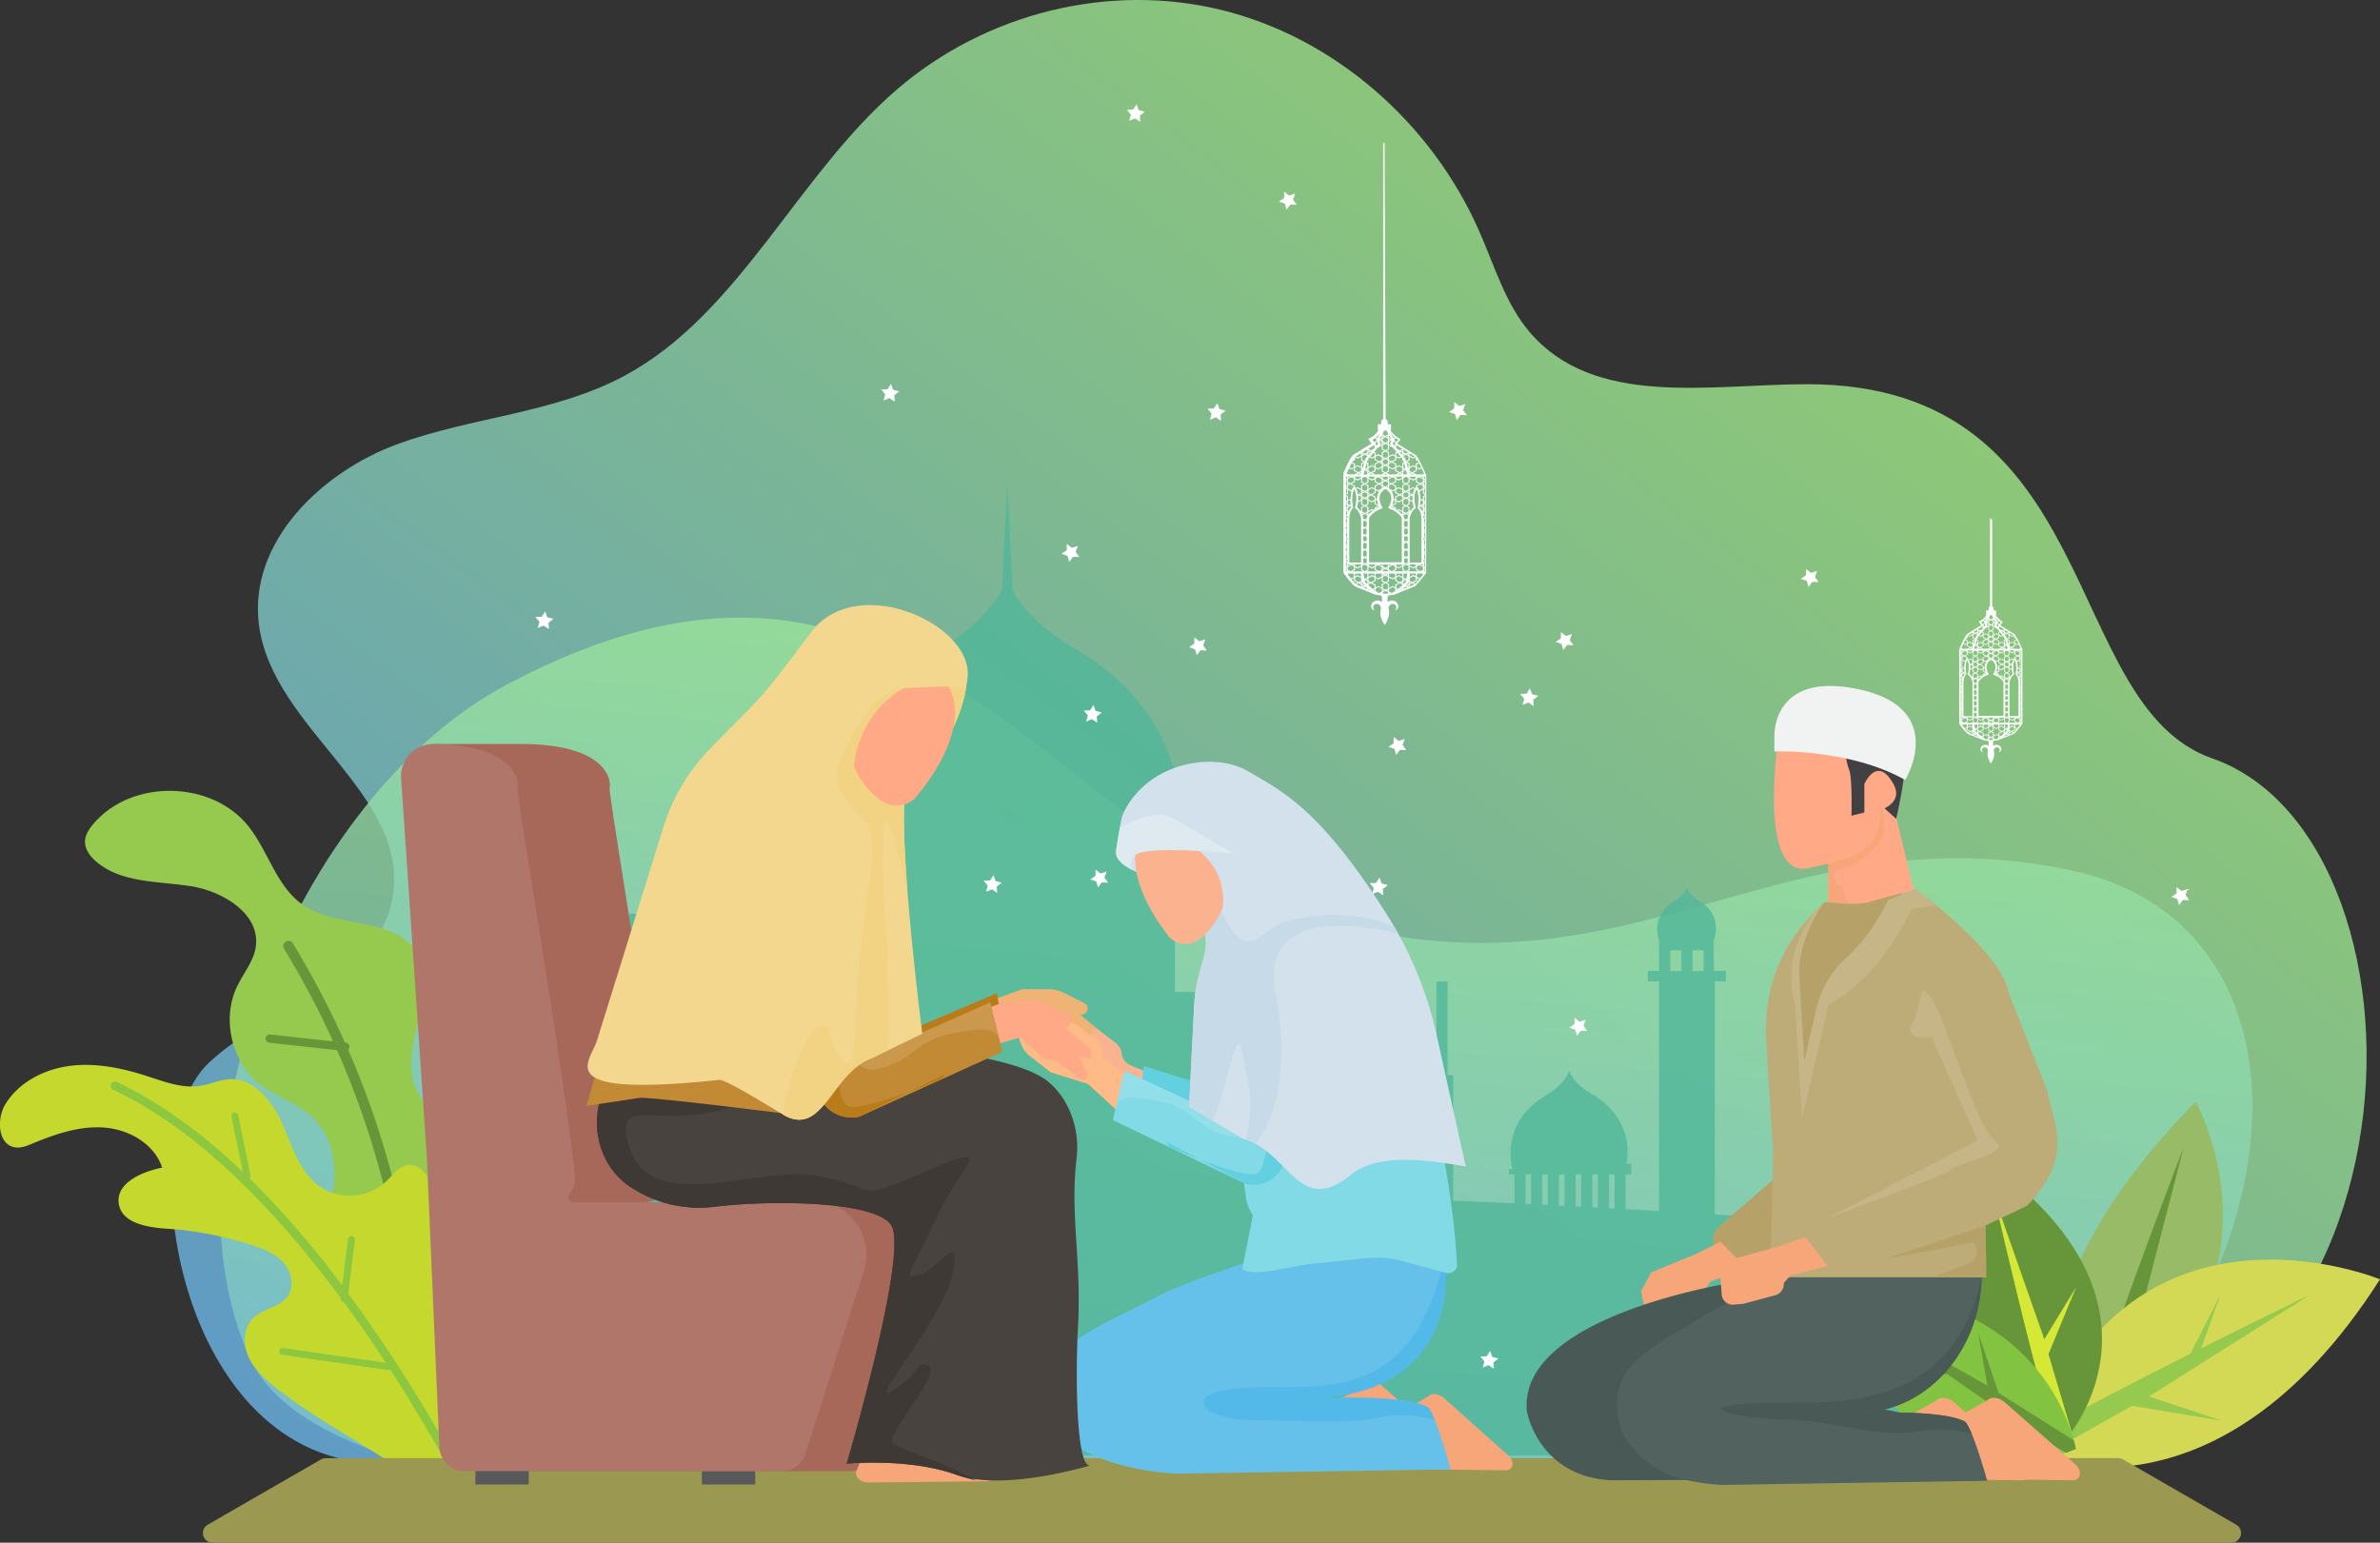 <svg xmlns="http://www.w3.org/2000/svg" xmlns:xlink="http://www.w3.org/1999/xlink" viewBox="0 0 1388.31 900"><rect x="0" y="0" width="1388.31" height="900" fill="#333333" stroke="none"/><defs><linearGradient id="be3b6f90-5a13-4880-bf4f-93db0007a6d1" x1="398.71" y1="1008.07" x2="1243.57" y2="-118.4" gradientUnits="userSpaceOnUse"><stop offset="0" stop-color="#6bb5e9"/><stop offset="1" stop-color="#b7ff6a"/></linearGradient><linearGradient id="e6e3df1c-6b30-4241-aeee-74bf9eea8d67" x1="675.15" y1="1167.35" x2="791.07" y2="-79.77" xlink:href="#be3b6f90-5a13-4880-bf4f-93db0007a6d1"/></defs><g id="a57fd693-8a03-4626-930c-ce37e517b11f" data-name="Layer 2"><g id="ffc6a1ef-103f-4d7d-b521-b92807ca96e1" data-name="Layer 1"><g style="opacity:0.8"><path d="M1159.89,857.57c263-2.45,269.84-366.39,130.55-415.13-89-31.17-62.63-218.56-236.61-218.3-56.65.09-124.06,14-161.8-30.69-13.87-16.42-20.23-38.2-29-58.18C834.9,70.94,777.62,21.73,712.32,5.77S575.14,7.47,523.16,52.22C465,102.31,431.4,183,364.58,219.06c-41.22,22.24-89.49,24.07-133.18,40.21s-86.68,56.92-80.34,105.4c8,61,88.63,98.78,77.85,159.25-8.93,50.16-71,62.18-107.09,96.1-47.68,44.89-17.89,233.64,100.51,233.64l771.35,3.91" style="fill:url(#be3b6f90-5a13-4880-bf4f-93db0007a6d1)"/></g><g style="opacity:0.8"><path d="M1084.57,875.2c97.2-.8,183.66-60.93,214.92-150.33,35.55-101.69,5.39-196.85-92.13-217.29C1032.84,471,944.64,595,758.31,531.91,603.08,479.33,528,276.39,296.17,399.09,170.51,465.58,91.59,673.89,145.74,792.26c53.17,116.25,478.45,86.77,580.5,85.92Z" style="fill:url(#e6e3df1c-6b30-4241-aeee-74bf9eea8d67)"/></g><path d="M1184.62,849.13l1.46-142c-62-3.06-145.12,4-185.8,1.39v-136h6.49v-6.09h-7.09l0-17.91s6.2-14.49-9-23.2a23.65,23.65,0,0,1-3.73-2.8,12.15,12.15,0,0,1-2.86-4.74c0,.13-.12.26-.17.39h0a2.68,2.68,0,0,1-.07.27c-1.53,3.67-6.29,6.7-6.29,6.7a21.58,21.58,0,0,0-9.16,9.55c-3.33,5.55-.65,13.87-.65,13.87v17.88h-6.5v6.09h6.5V706.55c-6.45-.39-13-.75-19.49-1.11V685.13h3.25v-6.08h-2.82c1.44-6.08,3.18-27.47-20.7-41.16,0,0-10.59-5.79-12.59-13.4-2.24,7.61-12.73,14-12.73,14C877,653.22,880.88,676,882.19,682.09h-2.05v3h3.25v16.94q-17.73-.83-35.72-1.58V627.35h-3.25V572.6h-6.49v54.75H805.46V533.06H799v94.29h-6.49V578.68h-7.28s9.06-29.42-19.88-46c0,0-10.49-8.31-12.47-15.85-2.22,7.54-12.61,15.09-12.61,15.09-28.94,16.59-20,46.77-20,46.77H685.38V536.1h4.91V511.77h-4.87c.58,0,26.39-84.79-60.17-134.41,0,0-24.67-14-34.6-33.05l-3.06-63.19-3,62.59c-10.17,19.45-35.15,34.59-35.15,34.59-84.76,48.58-62.19,130.43-60.68,133.47H484V536.1h4.73l-.14,42.58H454.26c1-3,6.69-30.38-20-45.69,0,0-10.49-8.5-12.47-16-2.23,7.54-12.62,15.21-12.62,15.21C382.43,547.48,388,575.64,389,578.68h-5.62v48.67h-9.74V533.06h-6.5v94.29h-26V572.6h-6.5V697.8q-3.82.12-7.94.46V849.13ZM987.29,554.35h6.49v12.16h-6.49Zm-13,0h6.49v12.16H974.3ZM938.58,685.13h3.25v19.94l-3.25-.19Zm-9.74,0h3.25v19.39l-3.25-.17Zm-9.74,0h3.25V704l-3.25-.17Zm-9.74,0h3.25v18.38l-3.25-.17Zm-9.74,0h3.25V703l-3.25-.17Zm-9.74,0h3.25v17.4l-3.25-.15Z" style="fill:#50b798;opacity:0.8"/><path d="M1160.83,302.27v51.56a1.85,1.85,0,0,0-.37.19h0l0,0a1.3,1.3,0,0,0-.18.15l-.06.07-.13.18a.41.41,0,0,0,0,.09,1.76,1.76,0,0,0-.09.2l0,.09a1.75,1.75,0,0,0,0,.32v1h-1.47v2.75h.26q-.3.42-.66.87l-.31.35-.13.15-.35.36-.16.15-.27.24a8.43,8.43,0,0,1-2.16,1.36.5.5,0,0,0-.3.32.49.49,0,0,0,.08.42l1.15,1.47.09.12-2.53,1.58-2.25,1.4-.25.15-3.14,1.95-.06.05h0a.55.55,0,0,0-.14.13h0a2.24,2.24,0,0,0-.3.35h0a22.62,22.62,0,0,0-1.82,3.16h0c-.16.31-.32.63-.47.95h0c-.57,1.18-1.11,2.37-1.52,3.28h0c0,.11-.09.21-.13.31h0l-.32.74a.39.39,0,0,0,0,.18v24.85l0,6.33v.62l0,9.19v2.21a.47.47,0,0,0,.09.28l.4.52h0l.06.09.09.11.17.23.09.11.27.35.12.15.13.17h0l0,0h0l0,0q.19.27.42.54l0,0a31.07,31.07,0,0,0,2.73,3.12h0a2.91,2.91,0,0,0,.27.24l.11.08a.39.39,0,0,0,.1.08h0l.07.06.08,0,1.91.77.3.13.36.15.21.08,2.56,1,.48.19,3.16,1.29h.14l2.61.4.06.12c0,.05,0,.11.07.17l.05.12.06.18a.83.83,0,0,1,0,.15,1.21,1.21,0,0,1,0,.18,1.16,1.16,0,0,1,0,.18l0,.18c0,.07,0,.14,0,.21a1.09,1.09,0,0,1,0,.18,1.92,1.92,0,0,1,0,.24,1,1,0,0,1,0,.17,1.45,1.45,0,0,1,0,.28c0,.05,0,.09,0,.14a2.54,2.54,0,0,1-.13.45.81.81,0,0,0-.21-.2,2.36,2.36,0,0,0-1-.47,2.91,2.91,0,0,0-1.1,0,3.9,3.9,0,0,0-1.19.48,2.45,2.45,0,0,0-1.09,1.7,1.76,1.76,0,0,0,1.63,2.18c-.64-.18-.92-1.2-.74-1.79a1.52,1.52,0,0,1,.78-.91,1.75,1.75,0,0,1,1.23-.12l.16,0a1.82,1.82,0,0,1,1.2,2.07,9.23,9.23,0,0,0-.17,2.27,11.38,11.38,0,0,0,1.94,5,11.29,11.29,0,0,0,1.93-5,8.77,8.77,0,0,0-.17-2.27,1.83,1.83,0,0,1,1.2-2.07l.16,0a1.73,1.73,0,0,1,1.23.12,1.49,1.49,0,0,1,.78.91c.18.59-.1,1.61-.73,1.79a1.76,1.76,0,0,0,1.63-2.18,2.45,2.45,0,0,0-1.09-1.7,3.85,3.85,0,0,0-1.2-.48,2.91,2.91,0,0,0-1.1,0,2.36,2.36,0,0,0-1,.47.81.81,0,0,0-.21.2,3.81,3.81,0,0,1-.13-.45s0-.09,0-.14,0-.19,0-.28,0-.12,0-.17v-.24c0-.07,0-.12,0-.18s0-.14,0-.21a1.16,1.16,0,0,1,0-.18l0-.18c0-.07,0-.12,0-.18s0-.11,0-.15,0-.12.07-.18,0-.08,0-.12,0-.12.08-.17,0-.09,0-.12l2.62-.4h.13l3.38-1.37.26-.11,2.57-1,.2-.08,2.57-1.05a.2.2,0,0,0,.08,0l.08-.06h0l.1-.08.11-.08.26-.24h0a31.07,31.07,0,0,0,2.73-3.12h0l.44-.56,0,0h0l0,0h0l.12-.16.13-.16.27-.35.08-.11.18-.23a.76.76,0,0,1,.08-.11l.07-.09h0l.39-.52a.48.48,0,0,0,.1-.28V420l0-16.14v-3.48l0-6V379a.39.39,0,0,0,0-.18c-.08-.21-.19-.46-.32-.74v0c0-.09-.08-.19-.13-.29v0c-.63-1.42-1.59-3.51-2.48-5.19h0a13,13,0,0,0-1.62-2.55h0a.58.58,0,0,0-.15-.13l-.06-.05-.41-.25-1.86-1.16-.44-.28-.82-.5-.09-.06-1.21-.75-.44-.28-.36-.22-2.54-1.58.1-.12,1.14-1.47a.43.43,0,0,0,.08-.42.51.51,0,0,0-.29-.32A8.32,8.32,0,0,1,1166,361l-.27-.24-.16-.16c-.12-.12-.24-.23-.35-.35l-.14-.15-.3-.35q-.36-.45-.66-.87h.26v-2.75h-1.47v-1a1.17,1.17,0,0,0,0-.32l0-.09a1.67,1.67,0,0,0-.08-.2.41.41,0,0,1,0-.09l-.13-.18-.06-.07a1.39,1.39,0,0,0-.19-.15l0,0h0a1.62,1.62,0,0,0-.37-.19V303.3Zm1.7,59.7-.67-.36.67-.36Zm0,1.73-1.14.61-1.15-.61v-1.23l1.15-.61,1.14.61Zm-2.29-1.73v-.72l.67.36Zm.67,2.59-.67.36v-.71Zm1.62.36-.67-.36.67-.35Zm0,2.2-1.14.61-1.15-.61v-1.69l1.15-.61,1.14.61Zm-7.55,1.12.15.08-1.3,1.54v-1Zm-1.15.1v-.71l.67.35Zm2.25.49.48.25v1.23l-1.15.61-.75-.4Zm.48,2V372l1.58.84-1.58.85V375l-1.15-.61-1.58.84v-1.69l-.72-.38.14-.53.58-.31v-.77l.53-.63,1.05.56Zm-7.12,6.72-1.58-.85v-1.22l1.14-.61,1.58.84v1.22Zm0,.5.84.45h-1.69Zm1.14-.61v.72l-.67-.36Zm0,2.06v.39l-1.58.84-1.14-.61v-.62Zm0,.9v1.69l1.15.61-1.15.61V385l-1.58-.85-.89.48a3.45,3.45,0,0,1,.2.32,4.45,4.45,0,0,0-.33-.51.53.53,0,0,0-.13-.13h0v-.77l-1.59-.84,1.59-.85v-1.22l1.14.61Zm-3.2,0v1.22l-1.58.84-1.15-.61v-1.22l1.58-.85Zm-.7-.88h.7v.37Zm-2,.6v-.6h1.13Zm1.68,5.48-.1.05-1.58-.84v-1.23l1.15-.61,1.58.85v.33h0a.67.67,0,0,0-.59.35,8.76,8.76,0,0,0-.49,1.13A0,0,0,0,0,1146.33,385.56Zm-.31,7.29v-.08c0,.17,0,.32.07.43a5.71,5.71,0,0,0-1,1.67l0-.08-.42-.23v-1.22l1.15-.61Zm-.26-3.06v-.09a18.75,18.75,0,0,0,.17,2.5v-.05l-.12.07-1.15-.61v-1.23Zm-1.11,6.58v-1.3l.26.14,0-.09a8.78,8.78,0,0,0-.34,1.48Zm0-4.25.67.35-.67.36Zm2.22,1.44a.36.36,0,0,0,.09-.33c0-.05-1-5,.47-8.13,1.93,3,.45,8,.44,8.1a.4.4,0,0,0,.19.45,7.13,7.13,0,0,1,2.3,3.43,3.15,3.15,0,0,1,.2,1.15v19.54h-5.26V398.23a9.55,9.55,0,0,1,.16-1.49v0A5.21,5.21,0,0,1,1146.87,393.56Zm.51,25V419l-.88-.47Zm6,7.59v1.22l0,0-.94-.85-.21-1,.06,0Zm-.67-.87.67-.36v.72Zm-.66-.35-.47-2.26h1.7l.1.06v1.69l-1.14.61Zm-1-3.93v-1.69l1.15-.62,1.14.62V421l-1.14.61Zm5.13-26.66-.78-.41-1.58.84v-1.68l-1.15-.62,1.15-.61v-1.69l1.58.85,1.15-.61v1.22l1.58.84-1.58.85v.77a5.55,5.55,0,0,1,.48-.29v-.23l1.55-.83h0l.13.27a12.72,12.72,0,0,0-5,3.62l.16-.18v-1.17l1.58-.84.38.2Zm3.57,28.39V424l-1.58.84-1.14-.61V423l.53-.29h2.09Zm-.33-1.05.33-.18v.18Zm-.81-.07-1.58-.85v-1.22l1.14-.61,1.58.84V421Zm0-2.95h1.13v.6ZM1157,419v-.37h.69Zm-2.91-1.36V398.23a1.45,1.45,0,0,1,.37-1,11.3,11.3,0,0,1,5.13-3.48.53.53,0,0,0,.36-.29.46.46,0,0,0,0-.44c-.14-.21-3.28-5.17,1.27-8a.37.37,0,0,1,.34,0c4.55,2.83,1.4,7.78,1.26,8a.46.46,0,0,0,0,.44.52.52,0,0,0,.35.29,11.24,11.24,0,0,1,5.13,3.48,1.45,1.45,0,0,1,.37,1v19.44Zm8.4,5.31v.72l-.67-.36Zm-1.14.1-.77-.41h1.54Zm1.14,1.12v1.69l-1.14.61-1.15-.61V424.2l1.15-.61Zm-2.29-.5V423l.67.36Zm0-2v-.43l1.15-.61,1.14.61v.43Zm1.62-1.3.67-.35v.71Zm-1.62.36V420l.67.35Zm0-1.22v-.86h2.29v.86l-1.14.61Zm2.77,2.16v-.18l.33.18Zm.1,1h2.09l.54.29v1.22l-1.15.61L1163,424v-1.22ZM1163,421v-1.23l1.58-.84,1.15.61v1.22l-1.58.85Zm2-2.34h.7V419Zm-2,.6v-.6h1.13Zm3.57-24.92.4.3.38-.2,1.58.84v1.17l.16.18a12.72,12.72,0,0,0-5-3.62c0-.08.09-.17.13-.27l1.56.83v.23l.48.29v-.77l-1.59-.85,1.59-.84v-1.22l1.14.61,1.58-.85v1.69l1.15.61-1.15.62v1.68l-1.58-.84Zm10.4,27.27-1.59-.85v-1.22l1.15-.61,1.58.84V421Zm1.14-.11v.18h-.33Zm-2.73-2.47v-.47h.89Zm-3.18-1.26V398.23a3.15,3.15,0,0,1,.2-1.15,7.2,7.2,0,0,1,2.3-3.43.39.39,0,0,0,.2-.45c0-.05-1.5-5.12.43-8.1,1.49,3.1.48,8.08.47,8.13a.37.37,0,0,0,.1.33,5.25,5.25,0,0,1,1.4,3.16v0a10.9,10.9,0,0,1,.15,1.49v19.54Zm5.5-23s0,0,0,.08a5.2,5.2,0,0,0-1-1.67c0-.11,0-.26.07-.43v.08l.23-.12,1.14.61v1.22Zm.15.42.26-.14v1.3a1.85,1.85,0,0,1,0,.23,9.83,9.83,0,0,0-.33-1.48Zm.26-3.09v.71l-.67-.36Zm-1.14.1-.13-.07v.05a22.86,22.86,0,0,0,.17-2.5v.09l1.1.59v1.23Zm-.54-6.66v0a6.65,6.65,0,0,0-.49-1.13.66.66,0,0,0-.58-.35h0v-.33l1.59-.85,1.14.61v1.23l-1.58.84Zm1.68-5v1.22l-1.14.61-1.59-.84v-1.22l1.15-.62Zm-1.13-1.11h1.13v.6Zm-4.8-2.57v-1.22l1.58-.84,1.15.61v1.22l-1.58.85Zm.67.87-.67.36v-.72Zm.48.25.84.45h-1.69Zm1.58,1.45v.62l-1.15.61-1.58-.84v-.39Zm0,1.13v1.22l1.58.85-1.58.84v.77a.37.37,0,0,0-.12.13l-.14.19h0a3.28,3.28,0,0,0-.2.31,3.21,3.21,0,0,1,.19-.31l-.89-.48-1.58.85v-1.69l-1.15-.61,1.15-.61v-1.69l1.58.84ZM1163,372v-1.23l1.58-.84,1.15.61v1.22l-1.58.85Zm.67.86-.67.36v-.72Zm.48.26,1.58.84v1.22l-1.15.62L1163,375v-1.22Zm1.58,2.57v1.23l1.58.84-1.32.7h-3v-.09l-1.15-.61,1.15-.61v-1.69l1.58.84Zm-3.21-3.44v1.22l-1.14.62-1.15-.62v-1.22l1.15-.61Zm-.67-.87.67-.35v.71Zm-1.62.36v-.71l.67.35Zm.67,2.6-.67.36V374Zm1.62-.36v.72l-.67-.36Zm0,1.23v1.68l-1.14.62-1.15-.62v-1.68l1.15-.62Zm-2.29,8.06v-1.22l1.15-.62,1.14.62v1.22l-1.14.61Zm.61.83a1,1,0,0,0-.23.11l-.38.25v-.68Zm1.68-.32v.68l-.38-.25-.22-.11h0Zm-.67-2.6.67-.36v.72Zm-1.62.36v-.72l.67.36Zm0-1.23v-.85h2.29v.85l-1.14.62Zm.3-1.85.85-.45.84.45Zm3.36,7.27.69.37,1.15-.61v1.22l1.58.85-1.58.84v1.22l-.68-.36A5.36,5.36,0,0,0,1163.9,385.75Zm1.13,4h0l.71.38v1.23l-1.26.67h0A8.86,8.86,0,0,0,1165,389.77Zm3.91-2.55v.71l-.67-.35Zm-1.14.1-1.58-.84v-1.23l1.14-.61,1.58.85v1.22Zm1.14,1.12v1.22l-1.58.85-1.14-.61v-1.23l1.58-.84Zm-5.93-3.67v-1.23l1.15-.61,1.58.85V385l-1.15.61Zm0-1.73v-.72l.67.36Zm0-1.23v-1.22l1.58-.85,1.15.62v1.22l-1.58.84Zm2-2.33h.7v.37Zm-2,.6v-.6h1.13Zm4.79-2.05.84.45H1167Zm-1.58-2.57,1.14-.61,1.58.84v1.22l-1.14.62-1.58-.85Zm2.72,2v.72l-.67-.36Zm0,2.06v.39l-1.58.84-1.14-.61v-.62Zm0,.9v1.69l1.15.61-1.15.61V385l-1.58-.85-1.14.62v-1.23l-1.59-.84,1.59-.85v-1.22l1.14.61Zm.48,14.65v-1.69l1.15-.61,1.14.61V395l-1.14.61Zm.67.86-.67.36v-.71Zm1.62-.35v.71l-.67-.36Zm-1.14-3.32-1.15-.61v-1.69l1.15-.61,1.14.61v1.69Zm.47-3.17.67-.35v.71Zm-1.62.36v-.71l.67.35Zm0-1.22V387l1.15-.61,1.14.61v1.23l-1.14.61Zm1.62-2.09.67-.36v.72Zm-1.62.36v-.72l.67.36Zm0-1.23v-1.69l1.15-.61,1.14.61v1.69l-1.14.61Zm0-5.75h.26l-.26.14Zm0-3.54.67.36-.67.36Zm0-2.19.37-.2.65,2.43-1-.54Zm1.15,2.81h0l.52,1.91h-1.52l-.18-.09v-1.22Zm.27-3.28.87.47v1.69l-.26.14Zm.87,2.66v.61l-.14-.53Zm0,3.54v.14l-.26-.14Zm0,.64v1.69l-1.14.61-1.15-.61v-1.69l1.15-.61Zm1.84,10.37a.37.37,0,0,1,0-.11l-1.35-.72v-1.22l1.15-.61.21.11a.5.5,0,0,1,0-.12A12.59,12.59,0,0,0,1173.55,390.49Zm-1.36-2.56v-.71l.67.36Zm0-1.22v-1.22l1.58-.85.66.35h0a7.16,7.16,0,0,0-.79,2.29.59.59,0,0,0,0-.13l-.32.17Zm3.2-7.23h.7l-.7.37Zm2.73,2.84V383l-.67-.36Zm-3.2,37-1.15.61-1.58-.85v-.49h2.73Zm-2.78-23.67,0-.09v-.25l.18-.1.05-.07C1172.32,395.28,1172.23,395.45,1172.14,395.62Zm-1.1-3.15,1.15-.61v-1.69l1.4.75c0-.05,0-.09,0-.14a16.44,16.44,0,0,0,.42,2.36,5.24,5.24,0,0,0-1.2,1.34l0-.05-.64.34v-1.68Zm.74,26.09h-.07v.25l-.67-.36.33-.17a.43.43,0,0,1,0-.11A.42.42,0,0,0,1171.78,418.56Zm-.43-19v2.08l-.78.42-.85-.46v-2l.85-.46Zm-.31-.67.31-.17V399Zm-1.32.2v-.4l.37.2Zm.37,3.22-.37.2v-.4Zm1.26-.17v.34l-.31-.17Zm0,.84V405l-.78.42-.85-.46v-2l.85-.46Zm-1.26,2.75-.37.2v-.4Zm1.26-.17v.34l-.31-.17Zm0,.84V408l-.78.42-.85-.45V406.4l.85-.46Zm-1.26,2.28-.37.2v-.39Zm1.26-.16v.33l-.31-.17Zm0,.84v2.07l-.78.42-.85-.45v-2l.85-.45Zm-1.26,2.75-.37.19v-.39Zm1.26-.17v.33l-.31-.16Zm0,.84v2.07l-.78.42-.85-.45v-2l.85-.45Zm-1.26,2.75-.37.19v-.39Zm1.26-.17v.33l-.31-.16Zm0,.84v1.61l-.78.42-.85-.46v-1.54l.85-.45Zm.36,4.84-1.14.61-1.15-.61v-1.69l1.15-.62,1.14.62Zm-2.29-2.2v-.19h0a.5.5,0,0,0,.31-.45s0,0,0,.08l.38.2Zm0-21.76,0,0v-.32l1.15-.61,1.07.57,0-.06-.06.14a3.71,3.71,0,0,0-.25,1.37l-.79.43-.86-.46a.28.28,0,0,1,0,.09A2.37,2.37,0,0,0,1169.39,397Zm-.45,22-1.58.85-1.14-.61v-.63h2.72Zm-9.18-38.46v1.22l-1.14.61-1.58-.84v-1.22l1.14-.62Zm-1.13-1.11h1.13v.6Zm-4.8-2.57v-1.22l1.58-.84,1.15.61v1.22l-1.58.85Zm.67.87-.67.36v-.72Zm.48.25.84.45h-1.69Zm1.58,1.45v.62l-1.15.61-1.58-.84v-.39Zm0,1.13v1.22l1.58.85-1.58.84v1.23l-1.15-.62-1.58.85v-1.69l-1.15-.61,1.15-.61v-1.69l1.58.84Zm-3.21-.49v1.69l-1.14.61-1.15-.61v-1.69l1.15-.61Zm-.26-.64h.26v.14Zm-1.77,0-.26.14v-.14Zm-.26-2.93v-.61l.14.08Zm0,18.48v-1.69l1.15-.61,1.14.61V395l-1.14.61Zm.67.86-.67.36v-.71Zm1.62-.35v.71l-.67-.36Zm-1.14-3.32-1.15-.61v-1.69l1.15-.61,1.14.61v1.69Zm.47-3.17.67-.35v.71Zm-1.62.36v-.71l.67.35Zm0-1.22V387l1.15-.61,1.14.61v1.23l-1.14.61Zm1.62-2.09.67-.36v.72Zm-1.62.36v-.72l.67.36Zm0-1.23v-1.69l1.15-.61,1.14.61v1.69l-1.14.61Zm6.69,4.54h0a8.11,8.11,0,0,0,.55,2.28l-1.26-.67v-1.23Zm-.71-.13v-1.22l-1.59-.84,1.59-.85v-1.22l1.14.61.69-.37a5.35,5.35,0,0,0-1.15,3.53h0Zm-.48.26-1.15.61-1.58-.85v-1.22l1.15-.61,1.58.84Zm-2.73-2v-.71l.67.36Zm0-1.22v-1.22l1.58-.85,1.15.61v1.23l-1.58.84Zm3.21-7.23h.69l-.69.37Zm2.72,2.84V383l-.67-.36Zm0,1.22v1.23l-1.58.84L1157,385v-1.22l1.58-.85Zm-3.2,35.75-1.15.61-1.58-.85v-.39h2.73ZM1153.38,397a2.36,2.36,0,0,0-.32,1.19v-.09l-.85.46-.79-.43a3.93,3.93,0,0,0-.25-1.37l-.06-.14a.14.14,0,0,0,0,.06l1.08-.57,1.14.61v.32Zm-.32,19.15v1.54l-.85.46-.79-.42v-1.61l.79-.42Zm-.38-.7.38-.2v.39Zm-1.26.16v-.33l.31.17Zm0-.84v-2.07l.79-.42.85.45v2l-.85.45Zm1.26-2.74.38-.2v.39Zm-1.26.16v-.33l.31.17Zm0-.84v-2.07l.79-.42.85.45v2l-.85.45Zm1.26-2.75.38-.19v.39Zm-1.26.17v-.33l.31.16Zm0-.84v-1.61l.79-.42.85.46v1.54l-.85.45Zm1.26-2.28.38-.2v.4Zm-1.26.17v-.34l.31.17Zm0-.84v-2.08l.79-.42.85.46v2l-.85.46Zm1.26-2.75.38-.2v.4Zm-1.26.17v-.34l.31.17Zm0-.84v-2.08l.79-.42.85.46v2l-.85.46Zm1.26-2.75.38-.2v.4Zm-1.26.17v-.34l.31.17Zm1.95,19.59h0v.19l-.67-.36.38-.2v-.08A.49.49,0,0,0,1153.37,418.61Zm-2.31.19v-.25H1151a.41.41,0,0,0,.43-.4.43.43,0,0,1,0,.11l.33.17Zm-.48-25.71v1.68l-.63-.34s0,0,0,.05a5.06,5.06,0,0,0-1.2-1.34,17.6,17.6,0,0,0,.43-2.36c0,.05,0,.09,0,.14l1.4-.75v1.69l1.15.61Zm-1.47-5.94s0,.09,0,.13a7.14,7.14,0,0,0-.78-2.29h0l.65-.35,1.58.85v1.22l-1.14.61Zm1.47.07v.71l-.67-.35Zm0,1.22v1.22l-1.34.72a.41.41,0,0,0,0,.11,13.28,13.28,0,0,0,0-2.67.5.5,0,0,0,0,.12l.21-.11Zm.05,7.18-.27-.51a.43.43,0,0,0,0,.07l.18.1v.25Zm-.05,23.43-1.58.85-1.14-.61v-.73h2.72Zm-5.93-36v-.72l.67.36Zm6.41-9.29.88-.47-.62,2.3-.26-.14Zm1.11,2.82h0l1.14.61v1.22l-.17.09h-1.52Zm.51-.27.67-.36v.72Zm-.35-.32.66-2.43.36.2v1.69Zm4.71-5.42,1.14-.61,1.58.84V372l-1.14.61-1.58-.85Zm2.72,2v.72l-.67-.36Zm0,1.23V375l-1.58.85-1.14-.62V374l1.58-.84Zm0,1.73v1.69l1.15.61-1.15.61v.09h-3l-1.32-.7,1.59-.84v-1.23l1.14.61Zm.48-6.63,1.15-.61,1.14.61v1.69l-1.14.61-1.15-.61Zm2.77-1.48v-1.69l1.58.85.12-.06,1.69,2-.66.35v1.22l-1.15-.61-1.58.84V368.6l-1.15-.62Zm3.68,1.46,1.43,1.69-.76.4-1.14-.61v-1.23Zm-1-2.91v.15l-.09-.11Zm-.39-.31-.7-.83.49-.92.6.32v1.23Zm-1.19-2.27,0,0-.66,1.27a.45.45,0,0,0,.06.52l.52.62-1.11-.59V364Zm-1.15.1v-.71l.67.36Zm1.14-.61-1.14-.61v-1.15C1163.44,361.79,1163.86,362.42,1164.15,362.83Zm-.43-2.72,0,0a2.12,2.12,0,0,1-.11-.21A1.33,1.33,0,0,0,1163.72,360.11Zm1.91,1.93-.54.3c-.29-.41-.73-1.07-1.18-1.83l.1-.05A11.06,11.06,0,0,0,1165.63,362Zm1.53,1-.94,1.22v-.31l-.87-.46.1-.19a.45.45,0,0,0,0-.5l-.05-.08.68-.36A8.46,8.46,0,0,0,1167.16,363Zm1.78,4.1-1.14.61-1.2-.64-.38-.46v-1l.29-.15,2.43,1.51Zm0,1.22-.67-.36.67-.35Zm0,1.52-1.3-1.54.16-.08,1.14.61Zm0,2.41.58.31.15.53-.73.38v1.69l-1.58-.84-1.14.61v-1.22l-1.59-.85,1.59-.84v-1.23l1.14.62,1.05-.56.53.63Zm.48-3.17.67.36-.67.36Zm2.16-.43-1,.54-1.15-.61v-1.23l0,0Zm.13,1.15-.67-.36.67-.36Zm0,2.2-1.06.56-.25-.92a.4.4,0,0,0-.1-.18l-.88-1.05v-.1l1.15-.61,1.14.61Zm2.83-1.51-.77.41-1.58-.85v-1Zm1.08,1.39-.23-.12v-.26Zm.6,1.13-1.3.7V375l-1.15-.61-1.58.84v-1.69l-1.15-.61,1.15-.61v-1.69l1.58.85,1.15-.62h0V372l1.09.58Zm1.17,2.34-.85.45-1.15-.62V374l1-.55C1176.73,374,1177.05,374.67,1177.39,375.37Zm1.26,2.74-.53.28v.09h-3l-1.32-.7,1.58-.84v-1.23l1.15.61,1-.55c.18.38.36.78.54,1.17v.23l.14.07Zm.43,2.48-.48-.26v-.85h.48Zm0,.72-.47.25v-.72l.47.26Zm0,2.23-.47-.25v-1.22l.47-.26Zm0,.72-.47.25v-.71l.47.25Zm0,2.7-.46-.25V385l.46-.25Zm0,.73-.94.5v1.69l-1.1-.59v.16a12.85,12.85,0,0,0-.48-3.57,1.29,1.29,0,0,1,.06.21l1.52-.82V387l.94.5Zm0,2.68-.45-.24v-1.69l.46-.24Zm0,.74-.45.24v-.71l.45.24Zm0,2.21-.44-.23v-1.23l.45-.24Zm0,.75-.44.24v-.72l.44.24Zm0,2.67-.44-.23v-1.69l.44-.24Zm0,3.41-.43-.22v-1.69l.43-.23Zm0,.77-.43.23v-.72l.43.23Zm0,2.19-.42-.23v-1.22l.42-.23Zm0,.77-.42.22v-.71l.42.22Zm0,2.64-.41-.22v-1.69l.42-.22Zm0,3.42-.4-.22V408l.41-.21Zm0,.79-.4.22v-.72l.4.21Zm0,2.16-.4-.21v-1.23l.4-.21Zm0,.8-.39.21v-.72l.39.21Zm0,2.61-.39-.2v-1.69l.39-.21Zm-.39,4.95.37-.2v.63h-.37Zm0-1.22.38.2v.31l-.38.2Zm0-2.2.38-.21v2.1l-.38-.2Zm-.27-1.37.66.35v.31l-.65.34Zm0-9.79.68.36v.28l-.68.36Zm-.14-9.92v.05l.83.44v.26l-.71.38v0C1178.29,397.47,1178.23,397,1178.19,396.75Zm-.07,21.75v.76l-1.32-.7h1.1a.48.48,0,0,0,.29-.1Zm-1.58,6.29-1.15-.61V423l.54-.29H1178l.1.06v.41c-.35.46-.73.94-1.11,1.4Zm-1.87,2.43-.86-.46,1.58-.85v-1.22l1,.56A25.71,25.71,0,0,1,1174.67,427.22Zm-2.48.4,1.15-.61,1,.52h0l-2.09.85Zm0-1.22.67.36-.67.36Zm0-1.73,1.58-.85,1.15.62v1.22l-1.58.84-1.15-.61Zm0-1.35.13-.65H1175l-.06,0v1.22l-1.15-.61-1.58.84Zm-.81-1.64.81-.43v-1.69l1.58.84,1.15-.61V421l1.24.66Zm.08,5.21.16-.79.09,0v1.22l-1.14.61-.12-.06.86-.77A.46.46,0,0,0,1171.46,426.89Zm.24,1.7-.66-.35.67-.36v.7Zm-2.28.51,1.15-.61.59.32-1.74.71Zm0-3,1.15-.61,0,0-.2,1-1,.85,0,0Zm0-1.23.67.36-.67.36Zm0-2.19.1-.06h1.7l-.47,2.26-.18.1-1.15-.61Zm-4.45-1.05,1.25-.66v-1.23l1.14.61,1.58-.84v1.69l.81.43Zm2.83,4.82-1.58-.84v-1.22l1.14-.62,1.58.85v1.22Zm1.14-.1v.72l-.67-.36Zm-2.72-2.47v-1.22l-.07,0h2.79v1.49l-1.58-.84Zm1.85,6.14.66-.6.21-.11v.35Zm-1.85-.48.52.28-.52.47Zm0-1.73,1.58-.85,1.14.61v.26l-1.85,1.67-.87-.47ZM1163,431.3l.32.17-.32,0Zm0-1.73,1.58-.85,1.15.61v1.23l-1.42.75-.26,0-1-.56Zm-1.15-2.81,1.15-.61v-1.69l1.58.84,1.15-.61v1.22l1.58.85-1.58.84v1.23l-1.15-.61-1.58.84v-1.69Zm.67,3.78-.67-.36.67-.36Zm-2.29.5,1.15-.61,1.14.61v.55l-.88.14h-.52l-.89-.14Zm0-1.22.67.36-.67.36Zm0-2.2,1.15-.61,1.14.61v1.69l-1.14.62-1.15-.62Zm-.79,3.85.31-.17v.22Zm-2.41-2.14,1.14-.61,1.58.85v1.22l-1,.56-.26,0-1.41-.75Zm-1.59-2.57,1.59-.85v-1.22l1.14.61,1.58-.84v1.69l1.15.61-1.15.61v1.69l-1.58-.84-1.14.61V427.6Zm.59,3.11.52-.28v.75Zm-2.21-.51.21.11.67.6-.88-.36Zm0-1.74L1155,427l1.58.85v1.22l-.88.47-1.85-1.67Zm0-1.22.67.36-.67.36Zm0-1.73,1.58-.85,1.15.62v1.22l-1.58.84-1.15-.61Zm0-2h2.79l-.06,0v1.22l-1.15-.61-1.58.84Zm-.81-1,.81-.43v-1.69l1.58.84,1.15-.61V421l1.24.66Zm-1.41,7.13.6-.32,1.14.61v.42Zm-.55-.93.67.36-.66.35h0Zm0-1.73.09,0,.16.79a.46.46,0,0,0,.15.26l.86.77-.11.06-1.15-.61Zm-4.45-4.47,1.25-.66v-1.23l1.14.61,1.58-.84v1.69l.81.43Zm2.83,4.82-1.58-.84v-1.22l1.14-.62,1.58.85v1.22Zm1.14-.1v.72l-.67-.36Zm-2.72-2.47v-1.22l-.07,0h2.66l.13.65v.84l-1.58-.84Zm.61,3.6,1-.52,1.14.61v.77l-2.09-.85Zm-2.13-2.28,1-.56v1.22l1.58.85-.85.46A23.75,23.75,0,0,1,1146.34,425.25Zm-1.69-2.52.1-.06h2.09l.54.29v1.22l-1.15.61-.47-.25-1.11-1.41Zm0-1.23.33.18h-.33Zm0-1.73,1.58-.84,1.15.61v1.22l-1.58.85-1.15-.61Zm-.06-1.31a.43.43,0,0,0,.28.1h1.1l-1.32.7v-.76Zm-.79,2.59.37.2v.43h-.37Zm0-.82.37-.2v.71l-.37-.2Zm0-2.61.38.21v1.69l-.37.2Zm0-.81.65-.35v1l-.65-.34Zm0-2.61.39.21v1.69l-.38.2Zm0-.81.39-.21v.72l-.39-.21Zm0-2.15.4.21v1.23l-.39.21Zm0-.8.4-.21V411l-.4-.22Zm0-2.62.4.21v1.69l-.4.22Zm0-.79.68-.36v1l-.68-.36Zm0-2.64.41.22v1.69l-.41.22Zm0-.78.41-.22v.71l-.41-.22Zm0-2.18.42.23v1.22l-.42.23Zm0-.77.42-.23v.72l-.42-.23Zm0-2.65.43.23v1.69l-.42.22Zm0-.77.84-.44v-.05c0,.24-.11.72-.14,1.16v0l-.71-.38Zm0-2.66.44.24v1.69l-.43.23Zm0-.75.44-.24v.72l-.44-.24Zm0-2.21.44.24v1.23l-.44.23Zm0-.74.45-.24v.71l-.45-.24Zm0-2.68.45.24v1.69l-.45.24Zm0-.74.93-.5v-1.69l1.52.82.06-.21a12.47,12.47,0,0,0-.47,3.57.85.85,0,0,1,0-.16l-1.11.59v-1.69l-.93-.5Zm0-2.69.46.25v1.69l-.46.25Zm0-.72.46-.25v.71l-.46-.25Zm0-2.24.47.26v1.22l-.46.25Zm0-.71.47-.26v.72l-.47-.25Zm0-1.62h.47v.85l-.47.26Zm1.5-3.71,1,.55,1.15-.61v1.23l1.58.84-1.32.7h-3v-.09l-.53-.28.39-.87.14-.07v-.23C1144.83,376.55,1145,376.15,1145.2,375.77Zm1.14-2.34,1,.55v1.22l-1.15.62-.84-.45C1145.72,374.67,1146,374,1146.34,373.43Zm1-1.65-.22.12.22-.38Zm3.2-1.71-1.58.85-.77-.41,2.35-1.47Zm1.15,2.81-1.15.61v1.69l-1.58-.84-1.14.61v-1.22l-1.31-.7.22-.41,1.09-.58v-1.22h0l1.14.62,1.58-.85v1.69Zm-.67-3.78.67.36-.67.36Zm2.29-.5-1.14.61-1-.54,2.12-1.32,0,0Zm0,1.22-.67-.36.67-.36Zm0,.61-.88,1.05a.4.4,0,0,0-.1.18l-.25.92-1.06-.56v-1.69l1.15-.61,1.14.61Zm2.92-4.92.29.15v1l-.39.46-1.19.64-1.15-.61V367Zm1.15-2.81-.05.07a.47.47,0,0,0,0,.51l.1.19-.87.46v.31l-1-1.22a8.58,8.58,0,0,0,1.14-.68Zm-.38,2.71v-1.23l.6-.32.48.92-.7.83Zm.08.55-.08.11v-.15Zm1.74-5.44c-.44.75-.89,1.41-1.17,1.82l-.55-.3a10.67,10.67,0,0,0,1.63-1.58Zm.34-.6-.12.21,0,0Zm.56,2.3-1.13.61c.29-.41.71-1,1.13-1.76Zm0,1.22-.67-.35.67-.36Zm0,1.74-1.1.59.52-.62a.47.47,0,0,0,.06-.52l-.67-1.27,0,0,1.14.61Zm1.15,2.8-1.15.62v1.68l-1.58-.84-1.14.61v-1.22l-.66-.35,1.69-2,.11.06,1.58-.85v1.69Zm0-9.07h1c.19.44.41.89.63,1.31v.52l-1.14.61-1.15-.61v-.52A13.12,13.12,0,0,0,1160.87,358.91Z" style="fill:#fff"/><polygon points="667.83 65.17 664.25 64.25 662.97 60.78 661 63.91 657.3 64.05 659.66 66.89 658.65 70.45 662.09 69.09 665.16 71.14 664.92 67.45 667.83 65.17" style="fill:#fff"/><polygon points="620.68 854.56 617.1 853.65 615.83 850.18 613.85 853.3 610.16 853.44 612.51 856.29 611.51 859.84 614.94 858.48 618.01 860.54 617.78 856.85 620.68 854.56" style="fill:#fff"/><polygon points="874.07 792.52 870.49 791.61 869.21 788.14 867.24 791.26 863.54 791.4 865.9 794.25 864.89 797.8 868.33 796.44 871.4 798.5 871.17 794.81 874.07 792.52" style="fill:#fff"/><polygon points="642.71 415.65 639.13 414.74 637.86 411.27 635.88 414.39 632.19 414.53 634.54 417.38 633.54 420.93 636.97 419.57 640.04 421.63 639.81 417.94 642.71 415.65" style="fill:#fff"/><polygon points="897.3 405.94 893.72 405.03 892.44 401.56 890.47 404.68 886.77 404.82 889.13 407.67 888.13 411.23 891.56 409.86 894.63 411.92 894.39 408.23 897.3 405.94" style="fill:#fff"/><polygon points="809.54 516.35 805.96 515.43 804.68 511.97 802.71 515.09 799.01 515.23 801.37 518.08 800.37 521.63 803.8 520.27 806.87 522.32 806.64 518.63 809.54 516.35" style="fill:#fff"/><polygon points="1067.74 625.49 1064.83 627.77 1065.07 631.46 1062 629.4 1058.56 630.77 1059.57 627.21 1057.21 624.37 1060.91 624.23 1062.88 621.1 1064.16 624.57 1067.74 625.49" style="fill:#fff"/><polygon points="584.36 514.93 581.45 517.22 581.69 520.9 578.62 518.85 575.18 520.21 576.19 516.66 573.83 513.81 577.52 513.67 579.5 510.55 580.78 514.01 584.36 514.93" style="fill:#fff"/><polygon points="714.94 239.56 712.04 241.85 712.27 245.54 709.2 243.48 705.77 244.84 706.78 241.29 704.42 238.44 708.11 238.3 710.09 235.18 711.36 238.65 714.94 239.56" style="fill:#fff"/><polygon points="322.84 361.06 319.94 363.34 320.17 367.03 317.1 364.98 313.67 366.34 314.68 362.78 312.32 359.94 316.01 359.8 317.99 356.67 319.26 360.14 322.84 361.06" style="fill:#fff"/><polygon points="551.74 658.96 548.83 661.25 549.07 664.93 546 662.88 542.56 664.24 543.57 660.68 541.21 657.84 544.9 657.7 546.88 654.58 548.16 658.04 551.74 658.96" style="fill:#fff"/><polygon points="524.57 228.33 521.66 230.61 521.9 234.3 518.83 232.25 515.39 233.61 516.4 230.05 514.04 227.21 517.73 227.07 519.71 223.94 520.99 227.41 524.57 228.33" style="fill:#fff"/><polygon points="464.79 475.77 463.77 472.22 460.27 471.04 463.33 468.98 463.37 465.28 466.28 467.56 469.8 466.44 468.54 469.92 470.69 472.93 466.99 472.8 464.79 475.77" style="fill:#fff"/><polygon points="849.74 245.07 848.72 241.52 845.21 240.35 848.28 238.28 848.31 234.59 851.22 236.86 854.75 235.75 853.49 239.22 855.63 242.23 851.94 242.11 849.74 245.07" style="fill:#fff"/><polygon points="1271.11 528.02 1270.09 524.46 1266.58 523.29 1269.64 521.22 1269.68 517.53 1272.59 519.8 1276.12 518.69 1274.85 522.16 1277 525.17 1273.31 525.05 1271.11 528.02" style="fill:#fff"/><polygon points="814.4 440.45 813.38 436.9 809.87 435.73 812.93 433.66 812.97 429.96 815.88 432.24 819.41 431.13 818.14 434.6 820.29 437.61 816.6 437.48 814.4 440.45" style="fill:#fff"/><polygon points="698.09 382.33 697.07 378.78 693.57 377.6 696.63 375.54 696.66 371.84 699.58 374.12 703.1 373 701.84 376.48 703.98 379.49 700.29 379.36 698.09 382.33" style="fill:#fff"/><polygon points="919.91 604.28 918.89 600.72 915.39 599.55 918.45 597.48 918.48 593.79 921.4 596.06 924.92 594.95 923.66 598.42 925.8 601.43 922.11 601.31 919.91 604.28" style="fill:#fff"/><polygon points="1041.55 621.16 1043.74 618.19 1047.44 618.32 1045.29 615.31 1046.56 611.84 1043.03 612.95 1040.12 610.67 1040.09 614.37 1037.02 616.44 1040.53 617.61 1041.55 621.16" style="fill:#fff"/><polygon points="911.93 379.23 914.13 376.26 917.83 376.39 915.68 373.38 916.94 369.9 913.42 371.01 910.5 368.74 910.47 372.44 907.41 374.5 910.91 375.68 911.93 379.23" style="fill:#fff"/><polygon points="640.49 517.78 642.68 514.81 646.38 514.94 644.23 511.93 645.5 508.46 641.97 509.57 639.06 507.29 639.02 510.99 635.96 513.06 639.47 514.23 640.49 517.78" style="fill:#fff"/><polygon points="750.51 122.31 752.71 119.34 756.4 119.47 754.25 116.46 755.52 112.98 751.99 114.09 749.08 111.82 749.04 115.52 745.98 117.58 749.49 118.76 750.51 122.31" style="fill:#fff"/><polygon points="1054.95 342.43 1057.15 339.46 1060.84 339.58 1058.7 336.57 1059.96 333.1 1056.44 334.21 1053.52 331.94 1053.49 335.63 1050.43 337.7 1053.93 338.88 1054.95 342.43" style="fill:#fff"/><polygon points="623.71 327.81 625.91 324.84 629.6 324.97 627.46 321.96 628.72 318.49 625.2 319.6 622.28 317.32 622.25 321.02 619.18 323.09 622.69 324.26 623.71 327.81" style="fill:#fff"/><path d="M783.63,277.18a.52.52,0,0,0,0,.24V297.6l0,7.79v4.55l0,8.28V319l0,12V334a.61.61,0,0,0,.12.37l.52.69h0a1,1,0,0,1,.08.11l.12.15.22.29.11.15.36.46.15.19.18.23h0l0,0h0l0,.05.56.71,0,0a46.45,46.45,0,0,0,3.57,4.08h0l.35.31.15.11.13.1h0l.1.07.1.06,2.5,1,.39.16.48.19.26.11,3.36,1.37.63.25,4.13,1.68,0,0h.05l.06,0h0l3.42.53.07.15a2.29,2.29,0,0,1,.1.23l.06.16a1.55,1.55,0,0,1,.08.23,1.17,1.17,0,0,1,.06.2c0,.07,0,.15.07.23s0,.16,0,.24,0,.15,0,.23,0,.19,0,.28a1.79,1.79,0,0,1,0,.23c0,.1,0,.21,0,.31v.23c0,.12,0,.24-.06.36a1.38,1.38,0,0,1,0,.2,4.6,4.6,0,0,1-.16.58,1.82,1.82,0,0,0-.28-.27,3.22,3.22,0,0,0-1.34-.61h0a3.64,3.64,0,0,0-1.43,0,5.16,5.16,0,0,0-1.57.62,3.24,3.24,0,0,0-1.43,2.23,2.31,2.31,0,0,0,2.14,2.85c-.84-.23-1.2-1.56-1-2.34a1.92,1.92,0,0,1,1-1.19,2.27,2.27,0,0,1,1.62-.16l.21.07a2.39,2.39,0,0,1,1.57,2.71,11.88,11.88,0,0,0-.22,3c.18,3.2,2.53,6.49,2.53,6.49a14.78,14.78,0,0,0,2.52-6.49,11,11,0,0,0-.22-3,2.39,2.39,0,0,1,1.57-2.71l.21-.07a2.27,2.27,0,0,1,1.62.16,1.92,1.92,0,0,1,1,1.19c.24.78-.12,2.11-1,2.34a2.3,2.3,0,0,0,2.13-2.85,3.24,3.24,0,0,0-1.43-2.23,5.06,5.06,0,0,0-1.57-.62,3.64,3.64,0,0,0-1.43,0h0a3.28,3.28,0,0,0-1.34.61,1.72,1.72,0,0,0-.27.27,3.43,3.43,0,0,1-.17-.58l0-.2c0-.12,0-.24,0-.36a1.77,1.77,0,0,1,0-.23c0-.1,0-.21,0-.31a1.64,1.64,0,0,1,0-.23,2.4,2.4,0,0,1,0-.28,1.85,1.85,0,0,1,0-.23c0-.08,0-.16,0-.24s0-.16.07-.24l.06-.19a2.25,2.25,0,0,1,.08-.24l.06-.15a2.29,2.29,0,0,1,.1-.23l.07-.15,3.42-.53h0l.06,0,.06,0h0l4.42-1.79.34-.14,3.36-1.37.26-.11,3.37-1.36.1-.06.1-.07h0l.13-.1.15-.11.35-.31h0a46.45,46.45,0,0,0,3.57-4.08h0l.57-.73,0-.05h0l0,0h0l.17-.21.17-.22.35-.45.11-.15c.08-.1.15-.2.23-.29l.11-.15.08-.11h0l.52-.69a.61.61,0,0,0,.12-.37v-2.89l.05-21.12V293.65l0-4.38V277.42a.52.52,0,0,0-.05-.24c-.11-.26-.26-.59-.42-1h0l-.17-.39v0c-.83-1.85-2.08-4.58-3.25-6.79h0a16.77,16.77,0,0,0-2.11-3.34h0a1.41,1.41,0,0,0-.18-.17l-.08-.06-.55-.34-2.43-1.51-.58-.36-1.07-.66-.11-.08-1.59-1-.57-.36-.48-.3-3.32-2.06.13-.16,1.5-1.92a.61.61,0,0,0,.1-.55.63.63,0,0,0-.39-.42,10.55,10.55,0,0,1-2.83-1.78c-.12-.1-.24-.2-.35-.31l-.22-.21-.46-.47-.17-.19c-.14-.15-.27-.31-.4-.46-.32-.38-.6-.77-.86-1.14h.34v-3.59h-1.92v-1.31a1.52,1.52,0,0,0-.06-.42.49.49,0,0,0,0-.11c0-.09-.06-.18-.1-.27l-.07-.11a2.07,2.07,0,0,0-.17-.24l-.08-.09-.24-.21,0,0h0a2.06,2.06,0,0,0-.49-.25l-.62-161.36-.82.58V244.51a2.42,2.42,0,0,0-.48.25h0l0,0-.24.21-.08.09a2.07,2.07,0,0,0-.17.24l-.06.11a1.53,1.53,0,0,0-.11.27.49.49,0,0,0,0,.11,1.52,1.52,0,0,0-.06.42v1.31h-1.92v3.59h.33a13.63,13.63,0,0,1-.86,1.14,5.72,5.72,0,0,1-.4.46c0,.07-.11.13-.17.2l-.46.47-.21.2c-.11.11-.24.21-.36.31a10.49,10.49,0,0,1-2.82,1.78.65.65,0,0,0-.39.42.58.58,0,0,0,.11.55l1.49,1.92.13.16-3.32,2.06-3,1.84-.31.19-4.12,2.56-.08.06h0a1.41,1.41,0,0,0-.18.17h0a4,4,0,0,0-.39.46h0a29.66,29.66,0,0,0-2.38,4.14h0c-.21.41-.42.82-.62,1.24h0c-.75,1.55-1.46,3.1-2,4.29v0c-.06.14-.12.27-.17.4h0C783.89,276.59,783.74,276.92,783.63,277.18Zm3.32-4,1.35.73,1.5-.81v1.61l2.08,1.1-1.73.92h-3.92v-.12l-.69-.37.51-1.14.18-.09v-.29C786.47,274.24,786.71,273.72,787,273.22ZM788.43,286l-.13.07-2.07-1.1v-1.61l1.5-.8,2.07,1.11v.44h0a.88.88,0,0,0-.77.45,9.42,9.42,0,0,0-.64,1.49S788.43,286.05,788.43,286Zm-.4,9.54s0-.07,0-.1c0,.23.07.42.1.56a7.18,7.18,0,0,0-1.37,2.18.42.42,0,0,0,0-.1l-.55-.29v-1.61l1.5-.8Zm-.35-4v-.12a25.67,25.67,0,0,0,.23,3.27v-.06l-.17.09-1.5-.8v-1.6Zm-1.45,8.61v-1.7l.35.18,0-.12a12.45,12.45,0,0,0-.44,1.93Zm0-5.57.88.47-.88.47Zm2.9,1.9a.51.51,0,0,0,.13-.44c0-.06-1.34-6.58.62-10.64,2.52,3.9.58,10.53.56,10.6a.52.52,0,0,0,.26.59c1,.53,2.07,2.17,3,4.49a4.32,4.32,0,0,1,.26,1.5v25.57h-6.89V302.61a13.2,13.2,0,0,1,.21-1.95v0A6.9,6.9,0,0,1,789.13,296.51Zm.67,32.71v.62l-1.15-.62Zm7.82,9.93v1.6l-.07,0-1.23-1.12-.27-1.28.07,0Zm-.88-1.13.88-.47v.93Zm-.86-.47-.61-2.95h2.22l.13.07v2.21l-1.5.8Zm-1.26-5.14V330.2l1.5-.8,1.5.8v2.21l-1.5.8Zm6.71-34.88-1-.54-2.07,1.1v-2.21l-1.51-.8,1.51-.8v-2.21l2.07,1.1,1.5-.8V294l2.07,1.1-2.07,1.11v1l.62-.39v-.29l2-1.09h0l.17.36a16.51,16.51,0,0,0-6.61,4.73l.21-.23v-1.53l2.07-1.11.49.26ZM806,334.67v1.6l-2.07,1.11-1.5-.8V335l.7-.38h2.74Zm-.43-1.37.43-.23v.23Zm-1.07-.09-2.07-1.11v-1.6l1.5-.8,2.07,1.11v1.6Zm0-3.86H806v.79Zm-2.09.49v-.49h.91Zm-3.8-1.79V302.61a1.91,1.91,0,0,1,.49-1.27c1-1.1,3.56-3.75,6.71-4.54a.7.7,0,0,0,.46-.39.58.58,0,0,0,0-.57c-.18-.28-4.3-6.77,1.66-10.47a.49.49,0,0,1,.44,0c6,3.71,1.84,10.19,1.66,10.47a.56.56,0,0,0,0,.57.7.7,0,0,0,.46.39c3.15.79,5.75,3.44,6.72,4.54a2,2,0,0,1,.48,1.27v25.44Zm11,6.95v.94l-.88-.47Zm-1.5.14-1-.54h2Zm1.5,1.47v2.21l-1.5.8-1.51-.8v-2.21l1.51-.8Zm-3-.67V335l.88.47Zm0-2.64v-.56l1.51-.8,1.5.8v.56Zm2.13-1.69.88-.47v.93Zm-2.13.46v-.93l.88.47Zm0-1.6v-1.12h3v1.12l-1.5.8Zm3.63,2.83v-.23l.44.23Zm.13,1.3h2.74l.7.38v1.6l-1.5.8-2.07-1.11v-1.6Zm-.13-2.19v-1.6l2.07-1.11,1.5.8v1.6l-2.07,1.11Zm2.66-3.06h.91v.49Zm-2.66.79v-.79h1.48Zm4.68-32.61.52.39.49-.27,2.08,1.11v1.53l.2.23a16.44,16.44,0,0,0-6.61-4.73c.06-.11.11-.23.17-.36l2,1.09v.29l.62.39v-1l-2.07-1.11,2.07-1.1v-1.61l1.5.8,2.08-1.1v2.21l1.5.8-1.5.8v2.21L816,297Zm13.6,35.68-2.07-1.11v-1.6l1.5-.8,2.07,1.11v1.6Zm1.5-.14v.23h-.44Zm-3.57-3.23v-.62h1.15Zm-4.17-1.66V302.61a4.09,4.09,0,0,1,.27-1.5c.93-2.32,2-4,3-4.49a.51.51,0,0,0,.26-.59c0-.07-2-6.7.57-10.6,2,4.06.63,10.58.61,10.64a.51.51,0,0,0,.13.44,6.9,6.9,0,0,1,1.84,4.12v0a13.2,13.2,0,0,1,.21,1.95v25.57Zm7.19-30.07a.42.42,0,0,1,0,.1,7.33,7.33,0,0,0-1.36-2.18c0-.14.05-.34.09-.56l0,.1.3-.16,1.5.8v1.61Zm.2.55.35-.18v1.7l.05.29a12.45,12.45,0,0,0-.44-1.93S829.68,298.62,829.69,298.66Zm.35-4.05v.94l-.88-.47Zm-1.5.14-.17-.09v.06a27.91,27.91,0,0,0,.22-3.27v.12l1.45.78V294Zm-.7-8.72v.05a9.42,9.42,0,0,0-.64-1.49.88.88,0,0,0-.76-.45h0v-.44l2.07-1.11,1.5.8V285L828,286.1Zm2.2-6.5v1.6l-1.5.8-2.07-1.11v-1.6l1.5-.8Zm-1.48-1.46H830v.79Zm-6.29-3.35v-1.6l2.07-1.11,1.5.8v1.6l-2.07,1.11Zm.88,1.13-.88.47v-.94Zm.62.33,1.11.59h-2.21Zm2.07,1.89v.82l-1.5.8-2.07-1.1v-.52Zm0,1.48v1.61l2.08,1.1-2.08,1.11v1l-.16.17-.17.26h0c-.09.14-.18.27-.26.41.08-.14.16-.28.25-.41l-1.17-.62-2.07,1.1v-2.21l-1.5-.8,1.5-.8v-2.21l2.07,1.11Zm-15.58-11.24v-1.6l2.07-1.11,1.5.8V268l-2.07,1.11Zm.88,1.13-.88.47V269Zm.62.33,2.07,1.11v1.6l-1.5.8-2.07-1.1v-1.61Zm2.07,3.37v1.61l2.07,1.1-1.73.92h-3.91v-.12l-1.5-.8,1.5-.8v-2.21l2.07,1.11Zm-14.08-9.78.2.11-1.7,2v-1.33Zm-1.5.14v-.94l.87.47Zm2.94.63.63.34v1.6l-1.5.8-1-.53Zm.63,2.6v1.61l2.07,1.1-2.07,1.11v1.6l-1.5-.8-2.07,1.1v-2.21l-1-.5.19-.7.76-.4v-1l.69-.83,1.38.74Zm-9.32,8.79-2.07-1.11v-1.6l1.5-.8,2.07,1.11v1.6Zm0,.66,1.1.59h-2.21Zm1.5-.8v.94l-.88-.47Zm0,2.69v.52l-2.07,1.1-1.5-.8v-.82Zm0,1.18v2.21l1.5.8-1.5.8v2.21l-2.07-1.1-1.17.62a4.28,4.28,0,0,1,.26.42,5.87,5.87,0,0,0-.43-.67,1.33,1.33,0,0,0-.16-.17v-1l-2.08-1.11,2.08-1.1v-1.61l1.5.81Zm-1.93,8.86,0,.18a9.68,9.68,0,0,0-1-3h0l.86-.46,2.07,1.11v1.6l-1.5.8Zm.13.89c0,.05,0,.1,0,.15l.28-.15,1.5.8v1.61l-1.76.94s0,.09,0,.13A16.91,16.91,0,0,0,792.2,289Zm.92-.33.88-.47v.94Zm1.5,9.75v-2.21l1.5-.8,1.5.8v2.21l-1.5.8Zm.88,1.14-.88.47v-.94Zm2.12-.47V300l-.88-.47Zm-1.5-4.34-1.5-.8v-2.21l1.5-.8,1.5.8V294Zm7.25-3.2h0a11.15,11.15,0,0,0,.72,3h0l-1.65-.88V292Zm-.93-.17v-1.6l-2.07-1.11,2.07-1.1V286l1.5.8.91-.48a7,7,0,0,0-1.52,4.62h0ZM806,279.53v1.6l-1.5.8-2.07-1.11v-1.6l1.5-.8Zm-1.48-1.46H806v.79Zm-2.09.49v-.49h.91Zm3.57,3.23v.94l-.88-.47Zm0,1.6V285l-2.07,1.1-1.5-.8v-1.6l2.07-1.11Zm-4.19,8.32-1.5.8-2.07-1.1V289.8l1.5-.8,2.07,1.11Zm-3.57-2.57v-.94l.87.47Zm0-1.6v-1.6l2.07-1.11,1.5.8v1.6l-2.07,1.11Zm0-2.27v-2.21l-1.51-.8,1.51-.8v-2.21l2.07,1.11,1.5-.81v1.61l2.07,1.1-2.07,1.11V285l-1.5-.8Zm0-10.55v-1.6l2.07-1.11,1.5.8v1.6l-2.07,1.11Zm.87,1.13-.87.47v-.94Zm.63.33,1.1.59h-2.21Zm2.07,1.89v.82l-1.5.8-2.07-1.1v-.52Zm-4.2.85v2.21l-1.5.8-1.5-.8v-2.21l1.5-.8Zm-.34-.85h.34v.18Zm-2.32,0-.34.18v-.18Zm-.34-3.82v-.8l.19.1Zm3,13-.88-.47.88-.47Zm0,3.86-.88-.47.88-.46Zm-3,0v-.93l.88.46Zm0-1.6v-1.6l1.5-.8,1.5.8v1.6l-1.5.8Zm0-2.26v-.94l.88.47Zm0-1.61v-2.21l1.5-.8,1.5.8v2.21l-1.5.81Zm0-15,1.15-.61-.81,3-.34-.19Zm1.46,3.7,0,0,1.5.8v1.6l-.23.12h-2Zm.66-.35.88-.47v.94Zm-.45-.42.85-3.18.48.25v2.21Zm6.15-7.1,1.5-.8,2.07,1.11v1.6l-1.5.8L802.44,268ZM806,269v.94l-.88-.47Zm0,1.6v1.61l-2.07,1.1-1.5-.8v-1.6l2.07-1.11Zm0,2.27v2.21l1.5.8-1.5.8v.12H802.1l-1.73-.92,2.07-1.1v-1.61l1.5.81Zm.62,10.22v-1.6l1.51-.8,1.5.8v1.6l-1.5.8Zm.8,1.09a1.55,1.55,0,0,0-.29.14l-.51.33v-.89Zm2.21-.42v.89l-.5-.33-.3-.14h0Zm-.88-3.4.88-.47v.94Zm-2.13.47v-.94l.88.47Zm0-1.61v-1.12h3v1.12l-1.5.81Zm.4-2.42,1.11-.59,1.1.59Zm-.4-5.86.88.46-.88.47Zm0-3.87.88.47-.88.47Zm0-2.88,1.51-.8,1.5.8v2.21l-1.5.81-1.51-.81Zm3,2.88V268l-.88-.47Zm0,1.6v1.6l-1.5.8-1.51-.8v-1.6l1.51-.8Zm0,2.27v.93l-.88-.47Zm0,1.6v2.21l-1.5.8-1.51-.8v-2.21l1.51-.8Zm1.78,13.77.91.48,1.5-.8v1.61l2.07,1.1-2.07,1.11v1.6l-.89-.48A7,7,0,0,0,811.42,286.28Zm1.48,5.27h0l.93.49v1.6l-1.65.88h0A11.15,11.15,0,0,0,812.9,291.55ZM818,288.2v.94l-.88-.47Zm-1.51.14-2.07-1.11v-1.6l1.5-.8,2.08,1.11v1.6ZM818,289.8v1.61l-2.08,1.1-1.5-.8v-1.6l2.07-1.11Zm-7.77-4.8v-1.61l1.5-.8,2.07,1.11v1.6l-1.5.8Zm0-2.27v-.94l.88.47Zm0-1.6v-1.6l2.07-1.11,1.5.8v1.6l-2.07,1.11Zm2.66-3.06h.91v.49Zm-2.66.79v-.79h1.48Zm6.26-2.68,1.11.59h-2.21Zm-2.07-3.37,1.5-.8,2.08,1.11v1.6l-1.51.8-2.07-1.11Zm3.58,2.57v.94l-.88-.47Zm0,2.69v.52l-2.08,1.1-1.5-.8v-.82Zm0,1.18v2.21l1.5.8-1.5.8v2.21l-2.08-1.1-1.5.8v-1.6l-2.07-1.11,2.07-1.1v-1.61l1.5.81Zm.62,19.17v-2.21l1.5-.8,1.5.8v2.21l-1.5.8Zm.88,1.14-.88.47v-.94Zm2.12-.47V300l-.88-.47Zm-1.5-4.34-1.5-.8v-2.21l1.5-.8,1.5.8V294Zm.62-4.15.88-.46v.93Zm-2.12.47v-.93l.88.46Zm0-1.6v-1.6l1.5-.8,1.5.8v1.6l-1.5.8Zm2.12-2.73.88-.47v.94Zm-2.12.47v-.94l.88.47Zm0-1.61v-2.21l1.5-.8,1.5.8v2.21l-1.5.81Zm0-7.53H819l-.34.18Zm0-4.62.88.47-.88.47Zm0-2.88.48-.25.85,3.18-1.33-.72Zm1.5,3.68,0,0,.68,2.5h-2l-.23-.12v-1.6Zm.35-4.29,1.15.61v2.21l-.34.19Zm1.15,3.49v.8l-.19-.7Zm0,4.62v.18l-.34-.18Zm0,.85v2.21l-1.5.8-1.5-.8v-2.21l1.5-.8Zm2.4,13.57c0-.05,0-.1,0-.14l-1.77-.94V289.8l1.5-.8.28.15a.77.77,0,0,0,0-.15A17,17,0,0,0,824.05,292.49Zm-1.78-3.35v-.94l.88.47Zm0-1.6v-1.6l2.07-1.11.86.46h0a9.41,9.41,0,0,0-1,3c0-.06,0-.12,0-.18l-.43.23Zm4.2-9.47h.91l-.91.49Zm3.57,3.72v.94l-.88-.47Zm-4.2,48.38-1.5.8-2.07-1.11v-.64h3.57Zm-3.63-31,.06-.12v-.32l.24-.13.06-.09Q822.38,298.87,822.21,299.2Zm-1.44-4.12,1.5-.8v-2.21l1.84,1a1.23,1.23,0,0,1,0-.19,22.68,22.68,0,0,0,.55,3.09,6.76,6.76,0,0,0-1.57,1.76l0-.06-.84.44v-2.21Zm1,34.14h-.09v.32l-.88-.47.43-.23a.51.51,0,0,1,0-.13A.54.54,0,0,0,821.74,329.22Zm-.56-24.91V307l-1,.55L819,307v-2.63l1.11-.59Zm-.41-.89.41-.21v.43Zm-1.73.26v-.52l.49.26Zm.49,4.22-.49.26v-.52Zm1.65-.22v.44l-.41-.22Zm0,1.1v2.71l-1,.55-1.11-.59v-2.63l1.11-.59Zm-1.65,3.6-.49.26v-.52Zm1.65-.22v.43l-.41-.21Zm0,1.1v2.1l-1,.55-1.11-.59v-2l1.11-.59Zm-1.65,3-.49.26V316Zm1.65-.21v.43l-.41-.22Zm0,1.1v2.71l-1,.55L819,319.8v-2.63l1.11-.59Zm-1.65,3.59L819,321v-.52Zm1.65-.22v.44l-.41-.22Zm0,1.1v2.71l-1,.55-1.11-.59v-2.63l1.11-.59Zm-1.65,3.6-.49.26v-.52Zm1.65-.22v.43l-.41-.21Zm0,1.1v2.1l-1,.55-1.11-.59v-2l1.11-.59Zm.47,6.33-1.5.8-1.5-.8V330.2l1.5-.8,1.5.8Zm-3-2.88v-.25h0a.64.64,0,0,0,.41-.58s0,.07,0,.1l.5.26Zm0-28.47,0,.06v-.43l1.5-.8,1.41.75,0-.08a1.54,1.54,0,0,0-.08.19,5,5,0,0,0-.33,1.79l-1,.55L819,302.5s0,.07,0,.11A3,3,0,0,0,818.61,301.06Zm-.58,28.8L816,331l-1.5-.8v-.82H818Zm-16.21.31-1.5.8-2.07-1.11v-.51h3.57Zm-4.16-29.11a3,3,0,0,0-.43,1.55s0-.08,0-.11l-1.12.59-1-.55a5,5,0,0,0-.33-1.79,1.54,1.54,0,0,0-.08-.19.41.41,0,0,1,0,.08l1.41-.75,1.5.8v.42Zm-.43,25.06v2l-1.11.59-1-.55v-2.1l1-.55Zm-.49-.92.49-.26v.52Zm-1.65.21V325l.41.22Zm0-1.1V321.6l1-.55,1.11.59v2.63l-1.11.59Zm1.65-3.59.49-.26V321Zm-1.65.22v-.44l.41.22Zm0-1.1v-2.71l1-.55,1.11.59v2.63l-1.11.59Zm1.65-3.6.49-.26v.52Zm-1.65.22V316l.41.21Zm0-1.1v-2.1l1-.55,1.11.59v2l-1.11.59Zm1.65-3,.49-.26v.52Zm-1.65.21v-.43l.41.22Zm0-1.1v-2.71l1-.55,1.11.59v2.63l-1.11.59Zm1.65-3.59.49-.26v.52Zm-1.65.22v-.44l.41.22Zm0-1.1v-2.71l1-.55,1.11.59V307l-1.11.59Zm1.65-3.6.49-.26v.52Zm-1.65.22v-.43l.41.21Zm2.55,25.64h0v.25l-.88-.47.5-.26s0-.07,0-.1A.64.64,0,0,0,797.64,329.28Zm-3,.25v-.32h-.09a.54.54,0,0,0,.56-.52.51.51,0,0,1,0,.13l.43.23ZM794,295.88v2.21l-.84-.44,0,.06a6.76,6.76,0,0,0-1.57-1.76,22.77,22.77,0,0,0,.55-3.08c0,.06,0,.12,0,.18l1.83-1v2.21l1.5.8Zm.06,3.32q-.16-.33-.36-.66l.06.09.24.13v.32ZM794,329.86,791.93,331l-1.5-.8v-.95H794Zm-7.77-47.13v-.94l.88.47Zm0-1.6v-1.6l2.07-1.11,1.5.8v1.6l-2.07,1.11Zm2.66-3.06h.91v.49Zm-2.66.79v-.79h1.48Zm2.22-8.7,1.35.72v1.6l-1.5.8-1.1-.59C787.63,271.79,788.05,270.93,788.45,270.16ZM789.8,268l-.28.16.28-.49Zm4.2-2.23-2.07,1.1-1-.54,3.08-1.91Zm1.5,3.67-1.5.8v2.21l-2.07-1.1-1.5.8v-1.6l-1.71-.92.28-.53,1.43-.76v-1.6h0l1.5.8,2.07-1.11v2.21Zm-.88-4.94.88.47-.88.46Zm3-.67-1.5.8-1.33-.71,2.77-1.72.06,0Zm0,1.6-.88-.46.88-.47Zm0,.8-1.15,1.37a.63.63,0,0,0-.13.24l-.33,1.21-1.39-.74V266.1l1.5-.8,1.5.8Zm3.82-6.44.38.2v1.27l-.51.61-1.56.83-1.5-.8v-.13Zm1.51-3.67-.07.09a.61.61,0,0,0-.06.66l.13.25-1.13.61v.4l-1.24-1.59a12.61,12.61,0,0,0,1.48-.89Zm-.51,3.54v-1.6l.79-.42.63,1.2-.92,1.09Zm.12.73-.12.13v-.2Zm2.27-7.13c-.58,1-1.16,1.85-1.54,2.38l-.71-.38a14.48,14.48,0,0,0,2.13-2.07Zm.44-.78-.15.27,0,0C805.14,252.64,805.21,252.56,805.27,252.48Zm.74,3-1.48.79c.37-.54.92-1.35,1.48-2.3Zm0,1.6-.88-.47.88-.47Zm0,2.27-1.45.77.68-.81a.59.59,0,0,0,.08-.68l-.87-1.65.06,0,1.5.8Zm1.5,3.67-1.5.8V266l-2.07-1.1-1.5.8v-1.6l-.86-.46,2.21-2.63.15.08L806,260v2.21Zm-.88-4.94.88.47-.88.46Zm0-3.87.88.47-.88.47Zm3-.66-1.5.8-1.51-.8v-.69a18.14,18.14,0,0,0,.83-1.72h1.35a18.14,18.14,0,0,0,.83,1.72Zm0,1.6-.88-.47.88-.47Zm0,2.26-1.5.8-1.51-.8v-1.6l1.51-.8,1.5.8Zm0,1.6-.88-.46.88-.47Zm0,2.88-1.5.8-1.51-.8v-2.21l1.51-.8,1.5.8Zm.62.33V260l2.07,1.11.15-.08,2.21,2.63-.86.46v1.6l-1.5-.8-2.07,1.1v-2.21l-1.5-.8Zm4.82,1.9,1.86,2.22-1,.52-1.5-.8v-1.6Zm-1.25-3.81v.2l-.12-.13Zm-.5-.39-.92-1.09.63-1.2.79.42v1.6Zm-1.57-3,.06,0-.87,1.65a.59.59,0,0,0,.08.68l.68.81-1.45-.77v-1.61Zm-1.5.14v-.94l.88.47Zm1.49-.81-1.49-.79V254C810.82,254.93,811.37,255.74,811.75,256.28Zm-.56-3.55,0,0-.15-.27Zm2.5,2.53-.71.38c-.38-.53-1-1.39-1.54-2.38l.13-.07A14.39,14.39,0,0,0,813.69,255.26Zm2,1.28-1.24,1.59v-.4l-1.13-.61.13-.25a.61.61,0,0,0-.06-.66l-.07-.09.89-.47A12.61,12.61,0,0,0,815.69,256.54ZM818,261.9l-1.51.8-1.56-.83-.51-.61V260l.38-.2,3.2,2Zm0,1.6-.88-.47.88-.47Zm0,2-1.71-2,.2-.11,1.51.8Zm0,3.15.75.4.19.7-.94.5v2.21l-2.08-1.1-1.5.8v-1.6l-2.07-1.11,2.07-1.1v-1.61l1.5.81,1.38-.74.7.83Zm.62-4.14.88.47-.88.46Zm2.83-.58-1.33.71-1.5-.8v-1.6l.06,0Zm.17,1.51-.88-.46.88-.47Zm0,2.88-1.39.74-.33-1.21a.6.6,0,0,0-.12-.24l-1.16-1.37v-.13l1.5-.8,1.5.8Zm3.7-2-1,.54-2.07-1.1v-1.35Zm1.41,1.83-.29-.16v-.34Zm.79,1.47-1.71.92v1.6l-1.5-.8-2.07,1.1v-2.21l-1.5-.8,1.5-.8v-2.21l2.07,1.11,1.5-.8h0v1.6l1.43.76Zm1.52,3.06-1.1.59-1.5-.8v-1.6l1.35-.72C828.22,270.93,828.64,271.79,829.07,272.69Zm1.66,3.59-.69.37v.12h-3.91l-1.73-.92,2.07-1.1v-1.61l1.5.81,1.35-.73c.24.5.48,1,.72,1.54v.29l.18.09Zm.55,3.25-.62-.34v-1.12h.63Zm0,.94-.62.33v-.94l.62.33Zm0,2.92-.61-.33v-1.6l.62-.33Zm0,.95-.61.32v-.93l.61.32Zm0,3.52-.6-.32v-2.21l.61-.33Zm0,1-1.22.65v2.21l-1.45-.77v.21a17,17,0,0,0-.62-4.67c0,.09.06.18.08.27l2-1.06v2.21l1.22.65Zm0,3.51-.59-.32V289.8l.6-.32Zm0,1-.59.32v-.94l.59.31Zm0,2.89-.58-.31v-1.6l.59-.31Zm0,1-.58.31v-.93l.58.3Zm0,3.49-.57-.3v-2.21l.58-.31Zm0,4.47-.56-.3v-2.21l.57-.3Zm0,1-.56.3v-.94l.56.3Zm0,2.85-.55-.29v-1.6l.56-.3Zm0,1-.55.29v-.93l.55.29Zm0,3.45-.54-.28V311l.55-.29Zm0,4.47-.53-.28v-2.21l.54-.28Zm0,1.05-.53.28v-.94l.53.28Zm0,2.82-.52-.28v-1.6l.52-.28Zm0,1.05-.52.27v-.94l.52.28Zm0,3.42-.51-.27v-2.21l.52-.28Zm-.51,6.47.49-.26v.82h-.49Zm0-1.6.5.26v.41l-.49.26Zm0-2.88.5-.27v2.75l-.5-.27Zm-.35-1.79.86.46v.4l-.86.46Zm0-12.82.89.48v.36l-.89.48Zm-.19-13v.07l1.1.59v.33l-.93.5v0C830.26,301.62,830.17,301,830.12,300.67ZM830,329.14v1l-1.73-.92h1.44a.55.55,0,0,0,.37-.14A.21.21,0,0,1,830,329.14ZM828,337.38l-1.5-.8V335l.7-.38h2.74l.13.07v.54c-.47.6-1,1.23-1.45,1.84Zm-2.45,3.17-1.12-.6,2.07-1.11v-1.6l1.36.73A31.9,31.9,0,0,1,825.52,340.55Zm-3.25.53,1.5-.8L825,341l0,0-2.74,1.12Zm0-1.6.88.47-.88.47Zm0-2.26,2.07-1.11,1.5.8v1.6l-2.07,1.11-1.5-.8Zm0-1.77.17-.85h3.48l-.08,0v1.61l-1.5-.8-2.07,1.1Zm-1.06-2.15,1.06-.56v-2.21l2.07,1.1,1.5-.8v1.6l1.63.87Zm.11,6.82.21-1,.12.06v1.6l-1.5.8-.15-.08,1.12-1A.6.6,0,0,0,821.32,340.12Zm.32,2.22-.87-.46.88-.47v.93Zm-3,.68,1.5-.8.78.41-2.28.93Zm0-3.87,1.5-.8.07,0-.26,1.28-1.24,1.12-.07,0Zm0-1.6.88.47-.88.46Zm0-2.88.13-.07H821l-.62,2.95-.24.13-1.5-.8Zm-5.83-1.37,1.63-.87v-1.6l1.5.8,2.08-1.1v2.21l1.05.56Zm3.7,6.32-2.07-1.11v-1.6l1.5-.8,2.08,1.11v1.6Zm1.51-.14v.94l-.88-.47Zm-3.58-3.23v-1.61l-.08,0H818v1.95l-2.08-1.1Zm2.43,8,.86-.78.29-.15v.46Zm-2.43-.63.69.37-.69.62Zm0-2.26,2.07-1.11,1.51.8v.33l-2.43,2.19-1.15-.61Zm-4.19,4.5.41.22-.41.06Zm0-2.27,2.07-1.1,1.5.8v1.6l-1.85,1-.34,0-1.38-.73Zm-1.5-3.67,1.5-.8v-2.21l2.07,1.1,1.5-.8v1.6L815.9,340l-2.07,1.1v1.61l-1.5-.8-2.07,1.1v-2.21Zm.88,4.94-.88-.46.88-.47Zm-3,.67,1.51-.8,1.5.8v.71l-1.17.18h-.67l-1.17-.18Zm0-1.6.88.47-.88.46Zm0-2.88,1.51-.8,1.5.8v2.21l-1.5.8-1.51-.8Zm-1,5,.41-.22v.28Zm-3.16-2.79,1.5-.8,2.07,1.1v1.61l-1.38.73-.34,0-1.85-1ZM800.37,340l2.07-1.11v-1.6l1.5.8,2.07-1.1v2.21l1.5.8-1.5.8V343l-2.07-1.1-1.5.8v-1.61Zm.76,4.07.69-.37v1Zm-2.88-.67.28.15.86.78-1.14-.47Zm0-2.27,1.5-.8,2.07,1.11V343l-1.15.61-2.42-2.19Zm0-1.6.87.47-.87.47Zm0-2.26,2.07-1.11,1.5.8v1.6l-2.07,1.11-1.5-.8Zm0-2.62h3.65l-.08,0v1.61l-1.5-.8-2.07,1.1Zm-1.06-1.3,1.06-.56v-2.21l2.07,1.1,1.5-.8v1.6l1.63.87Zm-1.85,9.33.78-.41,1.5.8v.54Zm-.72-1.22.88.47-.87.46h0Zm0-2.26.12-.06.21,1a.66.66,0,0,0,.2.34l1.12,1-.15.08-1.5-.8Zm-5.82-5.85,1.63-.87v-1.6l1.5.8,2.07-1.1v2.21l1.06.56Zm3.7,6.32-2.07-1.11v-1.6l1.5-.8,2.07,1.11v1.6Zm1.5-.14v.94l-.88-.47Zm-3.57-3.23v-1.61l-.08,0h3.48l.17.85v1.1l-2.07-1.1Zm.81,4.7,1.26-.67,1.5.8v1L791.26,341Zm-2.8-3,1.36-.73v1.6l2.08,1.11-1.13.6A33.74,33.74,0,0,1,788.44,338Zm-2.21-3.3.13-.07h2.74l.7.38v1.6l-1.5.8-.61-.33c-.5-.61-1-1.24-1.46-1.84Zm0-1.6.44.23h-.44Zm0-2.26,2.07-1.11,1.5.8v1.6l-2.07,1.11-1.5-.8Zm-.08-1.73a.55.55,0,0,0,.37.14H788l-1.73.92v-1A.21.21,0,0,1,786.15,329.08Zm-1,3.4.49.26v.56h-.49Zm0-1.08.49-.26v.93l-.49-.26Zm0-3.41.5.27v2.21l-.5.27Zm0-1.06.86-.46v1.32l-.85-.46Zm0-3.42.51.28V326l-.51.27Zm0-1.05.52-.28v.94l-.52-.27Zm0-2.82.52.28v1.6l-.52.28Zm0-1,.53-.28v.94l-.53-.28Zm0-3.44.53.28v2.21l-.53.28Zm0-1,.89-.48V315l-.89-.48Zm0-3.45.55.29v2.21l-.54.28Zm0-1,.55-.29v.93l-.55-.29Zm0-2.86.56.3v1.6l-.55.29Zm0-1,.56-.3v.94l-.56-.3Zm0-3.48.57.3v2.21l-.56.3Zm0-1,1.1-.59s0,0,0-.06c0,.32-.14.94-.18,1.52,0,0,0,0,0,0l-.94-.5Zm0-3.49.58.31v2.21l-.57.3Zm0-1,.58-.3v.93l-.58-.31Zm0-2.88.59.31v1.6l-.58.31Zm0-1,.59-.31v.94l-.59-.32Zm0-3.51.6.32V292l-.59.32Zm0-1,1.22-.65v-2.21l2,1.06a2.76,2.76,0,0,0,.08-.27,17,17,0,0,0-.62,4.67v-.21l-1.45.77v-2.21l-1.22-.65Zm0-3.52.61.33v2.21l-.6.32Zm0-.95.61-.32v.93l-.61-.32Zm0-2.92.62.33v1.6l-.61.33Zm0-.94.62-.33v.94l-.62-.33Zm0-2.12h.63v1.12l-.62.34Z" style="fill:#fff"/><path d="M1226.42,843.79s110.13-84.58,54.56-201.12C1281,642.67,1144.51,772.93,1226.42,843.79Z" style="fill:#98bb68"/><path d="M1273.8,669.27,1248,769l37.4-16.41L1244.69,779l-19.84,63.44a82.44,82.44,0,0,1-9.23-9.8C1229.49,784.3,1273.8,669.27,1273.8,669.27Z" style="fill:#67963a"/><path d="M1184.18,848.81s107.74,48.37,204.13-102.45C1388.31,746.36,1237.92,684.16,1184.18,848.81Z" style="fill:#d3d855"/><path d="M1284,786.62c34.79-17.42,63.51-31.29,63.51-31.29l-93.94,59.37,42.28,14.1-52.18-8.7-54.24,30.63a54.7,54.7,0,0,1-5.24-1.92c1.37-4.2,2.81-8.24,4.3-12.15,23.08-13.2,58-31.2,89.28-46.91l17.4-34.27Z" style="fill:#96ca4f"/><path d="M1206.1,838.33s70.65-81-53.37-165.51C1152.73,672.82,1099.56,776.44,1206.1,838.33Z" style="fill:#67963a"/><path d="M1194.93,790l16.15-39.13-18.58,30.43-29.45-83.89s20.36,89.35,33.92,135.3c2.91,1.92,5.94,3.81,9.13,5.66,0,0,.89-1,2.3-3Z" style="fill:#d5e835"/><path d="M1210.82,845.26s-14.54-92.8-138.88-93.21C1071.94,752.05,1104.09,889.42,1210.82,845.26Z" style="fill:#82c341"/><path d="M1132.06,799c-22.11-15.54-40-28.53-40-28.53l67.23,37.9-5.29-30.5,11.86,34.78,43.88,27.68c.84,3.15,1.13,5,1.13,5q-2.86,1.18-5.65,2.19c-14.31-7.83-43.84-28-69.15-45.72l-26.69.64Z" style="fill:#67963a"/><path d="M203.41,820.62c-14.49-14-31.43-28.43-31.77-48.59-.23-13.07,5.43-25.41,10.74-37.35,12.07-27.12,21.38-63-.42-83.15-8.6-8-20.45-11.44-29.79-18.52-17.06-13-23.15-38.43-13.79-57.7,3.71-7.64,9.58-14.5,10.82-22.9,2.83-19.14-19.08-32.57-38.22-35.48s-40.69-1.75-55.2-14.55c-3.37-3-6.31-7-6.21-11.48.09-3.83,2.35-7.25,4.82-10.17,22.32-26.49,69.4-25.66,90.77,1.6,11.54,14.73,16.28,35.17,31.72,45.74,20,13.66,52.29,6.69,65.71,26.81,16,23.93-13.36,59.24,1.77,83.7,4.55,7.35,12.29,12,19.17,17.21,37.84,28.85,51.5,85.29,31,128.26C294.57,784.05,254.48,870,203.41,820.62Z" style="fill:#96ca4f"/><path d="M279.7,735.4l-33.86,42.88a2.32,2.32,0,0,1-1.58.87q1.44,19.32,1.42,38.73,0,15.29-.93,30.58-.24,4-.55,8c0,.56-.09,1.12-.12,1.67l-6.1,0c.27-3.25.5-6.48.69-9.72q.26-4,.43-8.08c.34-7.48.51-15,.51-22.43a509.29,509.29,0,0,0-6.62-82.5,2.52,2.52,0,0,1-1.12-.07l-27.22-8.59a2.42,2.42,0,1,1,1.46-4.62l26,8.21a505.39,505.39,0,0,0-35.53-117.67l-39.46-4.32a1.88,1.88,0,0,1-.47-.1,2.42,2.42,0,0,1,1-4.72l36.64,4a504.52,504.52,0,0,0-25.25-48.39c-1.11-1.87-2.23-3.73-3.37-5.61a3,3,0,1,1,5.19-3.13q1.71,2.83,3.38,5.65a505.71,505.71,0,0,1,27,52.25l.36,0A2.42,2.42,0,0,1,203.8,611a2.31,2.31,0,0,1-.69,1.42,512.71,512.71,0,0,1,40.67,160.63l32.11-40.68a2.43,2.43,0,1,1,3.81,3Z" style="fill:#67963a"/><path d="M227.79,853.26c-21.92-14.27-45.07-26.64-65.67-42.75-6.59-5.15-13.23-10.73-16.88-18.25s-3.52-17.51,2.49-23.32c5.79-5.6,15.57-6.24,20.15-12.86,4.07-5.87,2.09-14.37-2.73-19.65s-11.77-8-18.57-10.18a205.62,205.62,0,0,0-49.45-9.45c-11.32-.75-26-3.21-27.82-14.4-2-12.07,13.26-18.82,25.26-21.21C90.12,667.43,75.4,659,61,657.84s-28.61,3.72-42,9.28c-3.19,1.32-6.56,2.73-10,2.28-10.22-1.34-11.2-16.54-5.8-25.32,7.94-12.9,22.83-20.44,37.87-22.29s30.28,1.35,44.7,6c10.16,3.29,20.64,7.37,31.18,5.67,5.85-.94,11.39-3.65,17.31-3.85,14.28-.5,24.84,13.16,30.56,26.25s10,28,21.63,36.31c11.49,8.17,28.74,6.86,38.86-3,4.21-4.08,8.18-9.81,14-9.63,4.44.15,7.9,3.81,10.5,7.41,13.24,18.3,17.9,41.33,20.9,63.72C270.78,750.72,293.46,896,227.79,853.26Z" style="fill:#c4d82e"/><path d="M281.88,882.85l-5.95-.65c-.3-.59-.62-1.18-.93-1.78q-2.24-4.24-4.56-8.59c-5.68-10.57-11.73-21.47-18.14-32.53a1,1,0,0,0-.08-.14c-7.47-12.87-15.71-26.42-24.62-40.2a1.82,1.82,0,0,1-.67.29,2.21,2.21,0,0,1-.68,0l-61.39-8.84a2,2,0,1,1,.57-3.93l59.65,8.58c-7.68-11.75-15.85-23.63-24.48-35.38h-.15a2,2,0,0,1-1.73-2.21l0-.28c-37.3-50.38-82.79-98-132.9-121.55a2.49,2.49,0,0,1,2.11-4.5c24.38,11.45,49.06,29.07,73.73,52.6l-6.65-32.53a2,2,0,0,1,3.9-.79l7.23,35.35a2,2,0,0,1-.53,1.78q14,13.68,27.93,29.87,13.06,15.16,26.08,32.52L203,722.88a2,2,0,1,1,4,.5l-3.89,31.21a900.68,900.68,0,0,1,53.54,82.27l1.71,3c4.68,8.12,9.16,16.16,13.44,24,1.59,2.94,3.14,5.84,4.68,8.71C278.32,876,280.12,879.46,281.88,882.85Z" style="fill:#8dc63f"/><path d="M1301.42,900H124.2a5.63,5.63,0,0,1-3-10.51l65.92-38a6.09,6.09,0,0,1,3-.81H1235.5a6.09,6.09,0,0,1,3,.81l65.92,38A5.63,5.63,0,0,1,1301.42,900Z" style="fill:#9b9851"/><path d="M561.62,588.89l19.75-6.38,14.92-5.41h15.13a21.06,21.06,0,0,1,9.57,2.3l11.52,5.87a3.54,3.54,0,0,1,1.94,3.15h0a3.54,3.54,0,0,1-3.54,3.54h-.85l13.8,11.37a6.15,6.15,0,0,1,1.59,7.51h0l-7-2.2,5.21,10a2.88,2.88,0,0,1,.23,2h0a2.86,2.86,0,0,1-4.51,1.59l-12.49-9.44a7.68,7.68,0,0,0-4.61-1.54h0a7.65,7.65,0,0,1-5.09-1.95l-12.54-11.22-43,12.29Z" style="fill:#eeb375"/><polygon points="510.37 609.64 581.64 579.36 585.51 606.13 510.37 641.37 510.37 609.64" style="fill:#ba7c1b"/><rect x="277.33" y="849.46" width="31.12" height="16.59" transform="translate(585.77 1715.51) rotate(180)" style="fill:#58595b"/><rect x="409.4" y="849.46" width="31.12" height="16.59" transform="translate(849.93 1715.51) rotate(180)" style="fill:#58595b"/><path d="M509.69,848l34-106.53c6.29-19.7-7.72-40.05-27.57-40.05H302.18c-8.32,0-14.9,7.37-14.34,16.06l8.22,126.78c.51,7.89,6.78,14,14.34,14H496.06A14.44,14.44,0,0,0,509.69,848Z" style="fill:#a76759"/><path d="M253.51,434.05h53.68c48.42,1.13,49.28,22.32,48.42,25.65s28,171.16,33.43,226.74a13.72,13.72,0,0,1-13.57,15.06l-58.11.41a14.31,14.31,0,0,1-3.78-.51H277.33Z" style="fill:#a76759"/><path d="M476.27,701.4H334.41a2.91,2.91,0,0,1-2.2-4.8,13.66,13.66,0,0,0,3.15-10.18c-5.43-55.6-34.29-223.39-33.43-226.72s0-24.54-48.48-25.65A18.87,18.87,0,0,0,234,454.54l15,220.63,7.3,169.07c.51,7.89,6.78,14,14.34,14H456.24A14.45,14.45,0,0,0,469.87,848l34-106.53C510.12,721.75,496.11,701.4,476.27,701.4Z" style="fill:#b0766a"/><path d="M768.8,823.44l28-15.74c2.12-2.33,6.38-2,9.51.85l37.54,33.51c3.84,3.43,2.88,8.63-1.59,8.57l-42.47-.53a21.08,21.08,0,0,1-13.36-5.61h0C781.65,840.24,768.8,823.44,768.8,823.44Z" style="fill:#f7a67a"/><path d="M804.86,830.58l28-15.74c2.12-2.33,6.38-2,9.51.85l37.54,33.52c3.84,3.42,2.88,8.62-1.59,8.57l-42.47-.54a21,21,0,0,1-13.36-5.6h0C817.72,847.38,804.86,830.58,804.86,830.58Z" style="fill:#f7a67a"/><path d="M832.88,821s-9.76-7.67-65.23-5.07c-31,1.46,3.77-.62,3.77-.62,39-1.49,70.63-38,71.52-82.64h0a1,1,0,0,0-1.12-1.11c-7.58,1.33,14.81,0-100.9.34,0,0-50,15.76-67.19,25.16-30.71,16.82-73.26,29.23-63.26,66.48.92,3.41,1.92,6,3,7.47h0c11.43,15.35,37.31,26.53,72.78,28.72h0l159.77-2.51a.21.21,0,0,0,.16-.08S837.37,824.74,832.88,821Z" style="fill:#66c1ea"/><path d="M771.42,815.31s-34.78,2.08-3.77.62c55.47-2.6,65.23,5.07,65.23,5.07,1.14,1,2.56,3.75,4,7.4-7.88-2.16-19.84-4.17-32.28-1.5-21.47,4.62-52,1.5-77,1.5s-41.92-17,0-18.85,96.21,10.9,115.3-76.88h0C849,789.41,810.42,813.82,771.42,815.31Z" style="fill:#53b9e8"/><path d="M667.3,624.68l-7.64-3.08a8.69,8.69,0,0,1-5.37-6.89l-.06-.44a8.69,8.69,0,0,0-3.35-5.75l-10.36-7.87a2.1,2.1,0,0,0-3.23.91l-1.53,4L634.64,630l29,17.74Z" style="fill:#fab28f"/><polygon points="667.3 621.96 663.68 647.77 724.3 680.35 728.1 640.89 667.3 621.96" style="fill:#63d0df"/><path d="M662.2,631l-19-13.91-.6-4.39a11.1,11.1,0,0,0-4.54-7.53l-11.22-8a2.75,2.75,0,0,0-4.34,2.07h0a2.75,2.75,0,0,1-3.85,2.34l-15.85-7a2.23,2.23,0,0,0-3.11,2.34L600,599l-2.89-2.19a2.23,2.23,0,0,0-3.55,2.08l.75,5.54a19,19,0,0,0,5.34,10.82l13.28,10.34,21.71,6.78,23.46,21.5Z" style="fill:#ffbb87"/><path d="M803.2,549.49c-28.09-36.15-74.42,21.59-74.42,21.59-3.35,2.53-37.06,65.77-13.79,81a15.61,15.61,0,0,1,7.36,12.15l4.39,34a24.88,24.88,0,0,0,4.08,10.7L724.75,740c3.87,5.76,31.15-1.77,39-2.58L797.29,734a56.94,56.94,0,0,1,20.61,1.64l25.4,6.9c3.29.89,6.71-1.42,6.58-4.43C846.74,669.13,818.85,569.63,803.2,549.49Z" style="fill:#82dae6"/><path d="M783.91,540s-33.35-2.58-58.45,117.21L656,624.69l-6.88,28.76,77.78,37.37a18.65,18.65,0,0,0,21.27-10.66l48.71-110.65a27.57,27.57,0,0,0,1.76-17.82C797.15,545.64,793.28,539.67,783.91,540Z" style="fill:#82dae6"/><path d="M725.46,657.24,656,624.69l-4.91,20.52c3.2-7.22,15.06-4.44,22.85-3.17,23.17,3.78,22.93,16.45,43.88,21.11a10.76,10.76,0,0,0,12.62-7.37L744,591.47C737.71,607.72,731.36,629.1,725.46,657.24Z" style="fill:#92dee9"/><path d="M798.68,551.69c-1.14-4.51-3.59-9-8.64-10.81-7.13,11.91-15.33,31-22.49,61.41-17.19,73-20,63.49-24,52.19s-2.77,26.5-10.36,30.13-51.4-15.49-51.4-15.49l-1.15-2.88,46.32,24.58a18.65,18.65,0,0,0,21.27-10.66l48.71-110.65A27.57,27.57,0,0,0,798.68,551.69Z" style="fill:#63d0df"/><path d="M685.28,520.78c-16.29-11.46-36.12-14.22-34.15-25.14,0-.26,2.75-18,3.65-20.09,13.33-30.24,52.73-38,73.88-25.26,18.09,10.86,40.81,20.51,80.35,83.28a219.78,219.78,0,0,1,28.91,69.78L855,680.53c-22.11-3.79-51.41-8.11-67.11,4.92a41,41,0,0,1-10.22,6.46c-21.93,9.24-29-21.31-53.24-27.84l-30.83-18.58s1.65-32.34,3-59.1c1.51-29.59,16.26-33.42-2.79-58.74C691.62,524.75,688.25,522.88,685.28,520.78Z" style="fill:#d2e1ec"/><path d="M815.56,544.67q-1.08-1.95-2.2-3.89c-26.12-11.87-63.1-6.67-73.33,2-11.67,9.85-17.3,9.46-26.58-9-7.75-15.41-12-16.7-14.32,1.89,10.46,18.54-1.21,24.58-2.54,50.73-1.36,26.76-3,59.1-3,59.1l13.68,8.24a87.88,87.88,0,0,0,6.19-17.4c11.79-44.93,9.28-25.31,14.65-5.11,2.82,10.57.58,24.36-1.09,33.67a36,36,0,0,1,5.53,2.51c8.7-12.52,20.87-37.21,11.44-88.4C734.82,529.29,793.52,539.27,815.56,544.67Z" style="fill:#c7dae7"/><path d="M675,489a10.74,10.74,0,0,0-12.78,9.95c-.53,9.69,2.64,25.36,19.39,47.13A12.73,12.73,0,0,0,698,548.94c4.76-2.91,10.28-8.41,15-18.71,0,0,5.23-22.62-18.65-37.55Z" style="fill:#fab28f"/><path d="M653.23,482.83c-1,5.71-2.07,12.65-2.1,12.81-.94,5.24,3.14,8.6,9.43,11.94a7.2,7.2,0,0,1,1.69-8.68c6.26-5.93,57-1,57-1s-29.84-18.51-38.6-22S653.23,482.83,653.23,482.83Z" style="fill:#dee9f0"/><path d="M512.08,827.14,499.26,859c-.06,3.31,3.19,5.95,7.28,5.89l68.38-.72c5-.07,7.8-4.87,4.61-7.91l-49.8-28.88a18.75,18.75,0,0,0-13.17-4.77h0C510.36,822.66,512.08,827.14,512.08,827.14Z" style="fill:#f7a67a"/><path d="M493.88,853.9s36.06-3.56,64,6.47,78.74-5.64,78.74-5.64c-9.3,4.54-9.18-55.71-7.82-80.32,2.18-39.51-4.73-65.63-.8-98.59,2-16.8-3.94-33.55-15.63-44h0c-29.6-26.45-179.54-24.74-179.54-24.74l-75.83.14-5.23,29.55c-8.37,20.26-1.62,44.26,16,55.68l.81.52a72.3,72.3,0,0,0,47.86,11.11c35.9-4.38,98.31-3.17,104.12,12.06C528.43,736.82,493.88,853.9,493.88,853.9Z" style="fill:#48433f"/><path d="M406,650.3c-29.11,3.44-46.22-7.81-39.51,17C378.32,711.2,442,678.87,478.4,686.18s18.72,15.61,61.67-2.83,20.79-3.75,7.11,25.22c-16.31,34.53-21.38,38.18-10.82,35.09s25-27.19,19.13,0-53.32,80.54-33.64,66.84,11.06-16.34,19.69-13.7-22.36,38.15-21.2,43.42,19.95,7.92,49,23.38a92.56,92.56,0,0,1-11.45-3.23c-27.95-10-64-6.47-64-6.47s34.55-117.08,26.65-137.77c-5.81-15.23-68.22-16.44-104.12-12.06A72.3,72.3,0,0,1,368.55,693l-.81-.52c-17.58-11.42-24.33-35.42-16-55.68L357,607.21h.18L461.28,630S435.08,646.86,406,650.3Z" style="fill:#3e3935"/><path d="M552.14,596.05l19.75-6.38,14.93-5.4H602a21.08,21.08,0,0,1,9.57,2.29L623,592.43a3.55,3.55,0,0,1,1.93,3.16h0a3.53,3.53,0,0,1-3.54,3.53h-.85l13.81,11.37A6.17,6.17,0,0,1,636,618h0l-7-2.2,5.2,10a2.89,2.89,0,0,1,.24,2h0a2.88,2.88,0,0,1-4.52,1.6L617.39,620a7.62,7.62,0,0,0-4.6-1.54h0a7.67,7.67,0,0,1-5.1-2l-12.53-11.22-43,12.29Z" style="fill:#ffa987"/><path d="M441.42,500.92s35.65-2.78,61.77,116.92l74.38-33,7.18,28.73-83.34,37.85c-9.34,2.07-18.86-2.36-22.67-10.54l-51.4-110.42a25.92,25.92,0,0,1-1.77-17.82C427.24,506.6,431.41,500.61,441.42,500.92Z" style="fill:#c28a34"/><path d="M503.19,617.84l74.38-33,5.12,20.5c-3.38-7.21-16.06-4.36-24.4-3-24.78,3.92-24.6,16.6-47,21.38-5.87,1.26-11.73-1.93-13.45-7.3l-14-64.26C490.39,568.37,497.05,589.73,503.19,617.84Z" style="fill:#ca994e"/><path d="M425.57,512.67c1.24-4.52,3.88-9,9.3-10.86,7.54,11.87,16.19,30.91,23.67,61.3,17.93,72.9,21,63.41,25.36,52.08s2.8,26.5,10.9,30.09,55-15.81,55-15.81l1.24-2.89-49.64,24.87c-9.34,2.07-18.86-2.36-22.67-10.54l-51.4-110.42A25.92,25.92,0,0,1,425.57,512.67Z" style="fill:#ba7c1b"/><path d="M436.75,456.13c37.78-35,77.6,29.72,77.6,29.72,2.59,3.53,7.4,91.17-19.76,103.65a19.64,19.64,0,0,0-10.66,12.19l-13.87,37.38a32.93,32.93,0,0,1-7,11.23s-83-10.48-90-9.8l-30.94,4.71C363.14,567.77,415.05,476.25,436.75,456.13Z" style="fill:#c28a34"/><path d="M537.74,449.14a85.52,85.52,0,0,0,26.53-52.72c0-.31.07-.62.11-.94,3.9-31-64.46-62.23-91.25-26.64-33.64,44.69-25.11,33-59.61,68.72a112.16,112.16,0,0,0-26.39,44.54l-38.92,125C344.09,620,320.39,640.5,419.54,630c4.29-.45,35.75,19.72,39.43,21.44,21.58,10.11,26.57-25.72,49.48-34.06L538,603.07s-17.2-135-8-145.67A100.37,100.37,0,0,1,537.74,449.14Z" style="fill:#f3d78f"/><path d="M456.65,650.17c.49-4.37,1.89-10.79,4.63-20.16,10.53-36,21.6-35.11,22.65-28.32s14.59,42.57,15.06-6.91,16.55-103.59,5.88-115.39-24.48-19.94-11-44.18,15.79-36.08,59.41-34.77a29.79,29.79,0,0,1,10.06,1.83,85.08,85.08,0,0,1-25.62,46.87A102,102,0,0,0,530,457.4c-4,4.62-3,32.67-.6,62.93h0s-10.86-47.4-12.93-40.94a33.44,33.44,0,0,0-.88,6.54c-.94,13.59-.33,42.05.88,53.38,1.1,10.33,2.85,49.74,1.42,73.53l-9.39,4.55c-22.91,8.34-27.9,44.17-49.48,34.06C458.55,651.25,457.74,650.8,456.65,650.17Z" style="fill:#f2d383"/><path d="M553.15,400.44s16.59,21.27-18.62,64.37c-4.24,5.19-12.73,6.75-19,3.16-5.54-3.19-12-9.19-17.43-20.46,0,0,1.14-29.72,28.84-46Z" style="fill:#ffa987"/><path d="M1050,674.54l-47,40.78a10.91,10.91,0,0,0,.39,16.87l18.13,14.36L1063.05,724Z" style="fill:#b6a269"/><path d="M997.7,747.7l-3.22,4.81h0a6.84,6.84,0,0,1-4.19,7.75l-17.8,7.23L967,768.62a6.35,6.35,0,0,1-7.52-4.8l-2.26-10.53,6-11,26.41-10.88,13.95-7,15.12,15.2Z" style="fill:#f7a67a"/><path d="M1098.63,834.14l30.76-17c2.32-2.52,7-2.1,10.44.92l41.24,36.26c4.22,3.71,3.16,9.33-1.75,9.27l-46.65-.58a23.3,23.3,0,0,1-14.68-6.06h0C1112.76,852.32,1098.63,834.14,1098.63,834.14Z" style="fill:#f7a67a"/><path d="M1113.34,826s-11.71-7.91-77.7-5.94c-36.89,1.11,4.49-.58,4.49-.58,46.39-1.05,83.58-37.8,84.08-83.08v-1.34c-.11,0-16.53,1.82-92,10.05-40.56,4.42-146.88,26.81-141.5,78.35,0,0,6.32,37.45,48.57,40.1h.05l190.13-.61a.28.28,0,0,0,.2-.08S1118.74,829.85,1113.34,826Z" style="fill:#485956"/><path d="M1128.17,834.14l30.75-17c2.33-2.52,7-2.1,10.45.92l41.23,36.26c4.22,3.71,3.16,9.33-1.74,9.27L1162.2,863a23.27,23.27,0,0,1-14.67-6.06h0C1142.29,852.32,1128.17,834.14,1128.17,834.14Z" style="fill:#f7a67a"/><path d="M1146.23,829.39s-9.43-7.31-63-4.82c-30,1.38,3.64-.6,3.64-.6,37.7-1.42,68.29-36.22,69.14-78.68h0a1,1,0,0,0-1.07-1.06c-7.33,1.27,0,0-111.87.33,0,0-34.75,13.84-50.65,24-27.31,17.37-57.06,27.82-47.39,63.28a22.4,22.4,0,0,0,2.9,7.12h0c11,14.61,22.3,25.26,56.6,27.34h0L1159,863.87a.21.21,0,0,0,.16-.08S1150.58,833,1146.23,829.39Z" style="fill:#51625f"/><path d="M1086.82,824s-33.63,2-3.64.6c53.62-2.49,63,4.82,63,4.82,1.11.91,2.49,3.57,3.93,7.05-7.62-2.06-19.19-4-31.21-1.43-20.76,4.39-52.21-6.82-76.41-6.82s-60.49-7.68-20-9.45,114.93,10.13,133.38-73.45h0C1155.11,787.75,1124.52,822.55,1086.82,824Z" style="fill:#485956"/><polygon points="1105.53 474.39 1118.95 530.08 1066.56 530.08 1066.56 438.71 1105.53 438.71 1105.53 474.39" style="fill:#ffa987"/><path d="M1096.73,466.18s1.63.86,2.48,18.22c.32,6.5-16.62,22.36-25,22.43s-2.19,9.36-2.19,9.36,3.18,0,4.25,6.47c1.26,7.67,11.17,6.55,17,7.42h-26.72V461.44Z" style="fill:#f7a67a"/><path d="M1036.4,438.26v-8.84c0-8,6-15,14.64-16.93,17.65-3.94,46.07-8.58,55-.18,13.34,12.5,0,65.36,0,65.36l-7.34-6.63-44.24,11.44Z" style="fill:#414042"/><path d="M1036.4,438.26s-9.58,74,18.1,68.25,42.57-10.26,42.57-34c0,0,13.51-4.12,7.45-15.06-9.58-17.3-17,0-17,0v18.59H1080s.6-22-1.35-27a33.27,33.27,0,0,1-2.12-11.45c-.08-4.74-1.19-8.54-7.24-4.15-3.61,2.62-23.35,10.26-28.67-2.08S1036.4,438.26,1036.4,438.26Z" style="fill:#ffa987"/><path d="M1035.05,438.37s43.88-1.69,76.34,16.69c0,0,26.69-44-31.54-53.79-46.42-7.78-44.8,28.17-44.8,28.17Z" style="fill:#f1f2f2"/><path d="M1030.21,606.41c-1.38-28.06,7.15-55.79,34.06-79.94.55-.49,17.42,2.12,25.35,0l28-7.6s50.49,36.78,54.25,60.73l22.08,56.15c4.6,20.81,15.65,39.77-11.65,67.78l-24.2,11.44c.34,17.23.59,20.54.45,30.17H1032.24s1.77-39.9,2-73.77Z" style="fill:#bdac78"/><path d="M1044.36,744.11l-3.81,4.38h0a6.88,6.88,0,0,1-5.13,7.18l-18.59,5-5.63.45a6.3,6.3,0,0,1-6.85-5.66l-.9-10.73,7.33-10.2,27.58-7.61,14.75-5.3,13.07,16.91Z" style="fill:#f7a67a"/><path d="M1066.18,710.55l87.51-45.23-27.13-60.59s-17,3.32-10.86-8.29,2.5-25.13,10.54-14.65,26.51,75.56,37.15,83.4-16.36,11.36-24.26,16.66S1066.18,710.55,1066.18,710.55Z" style="fill:#c5b587"/><path d="M1150.93,724.87h0a7.32,7.32,0,0,1-2.58,12.11l-21.13,8.13h31.29c.14-9.63-.11-12.94-.45-30.17l-59.43,19.86Z" style="fill:#b6a269"/><path d="M1047.15,586.29l4,66.76,15.43-66.76c31.7-17.28,48.5-56,48.5-56s8.6-1.35,14.66-1.93c-7.06-5.82-12.14-9.52-12.14-9.52l-28,7.6c-7.93,2.15-24.8-.46-25.35,0-1.35,1.22-2.65,2.44-3.91,3.68C1036.88,557.44,1047.15,586.29,1047.15,586.29Z" style="fill:#c5b587"/><path d="M1064.27,526.47l-1,1c-14.81,22-13.77,40.37-13.77,40.37l3,51,7.12-30.81a57.42,57.42,0,0,1,17.57-29.5c15.86-14.36,24.17-33.51,24.17-33.51s9.07-3.2,8.12-4l-19.86,5.4C1081.69,528.59,1064.82,526,1064.27,526.47Z" style="fill:#b6a269"/></g></g></svg>